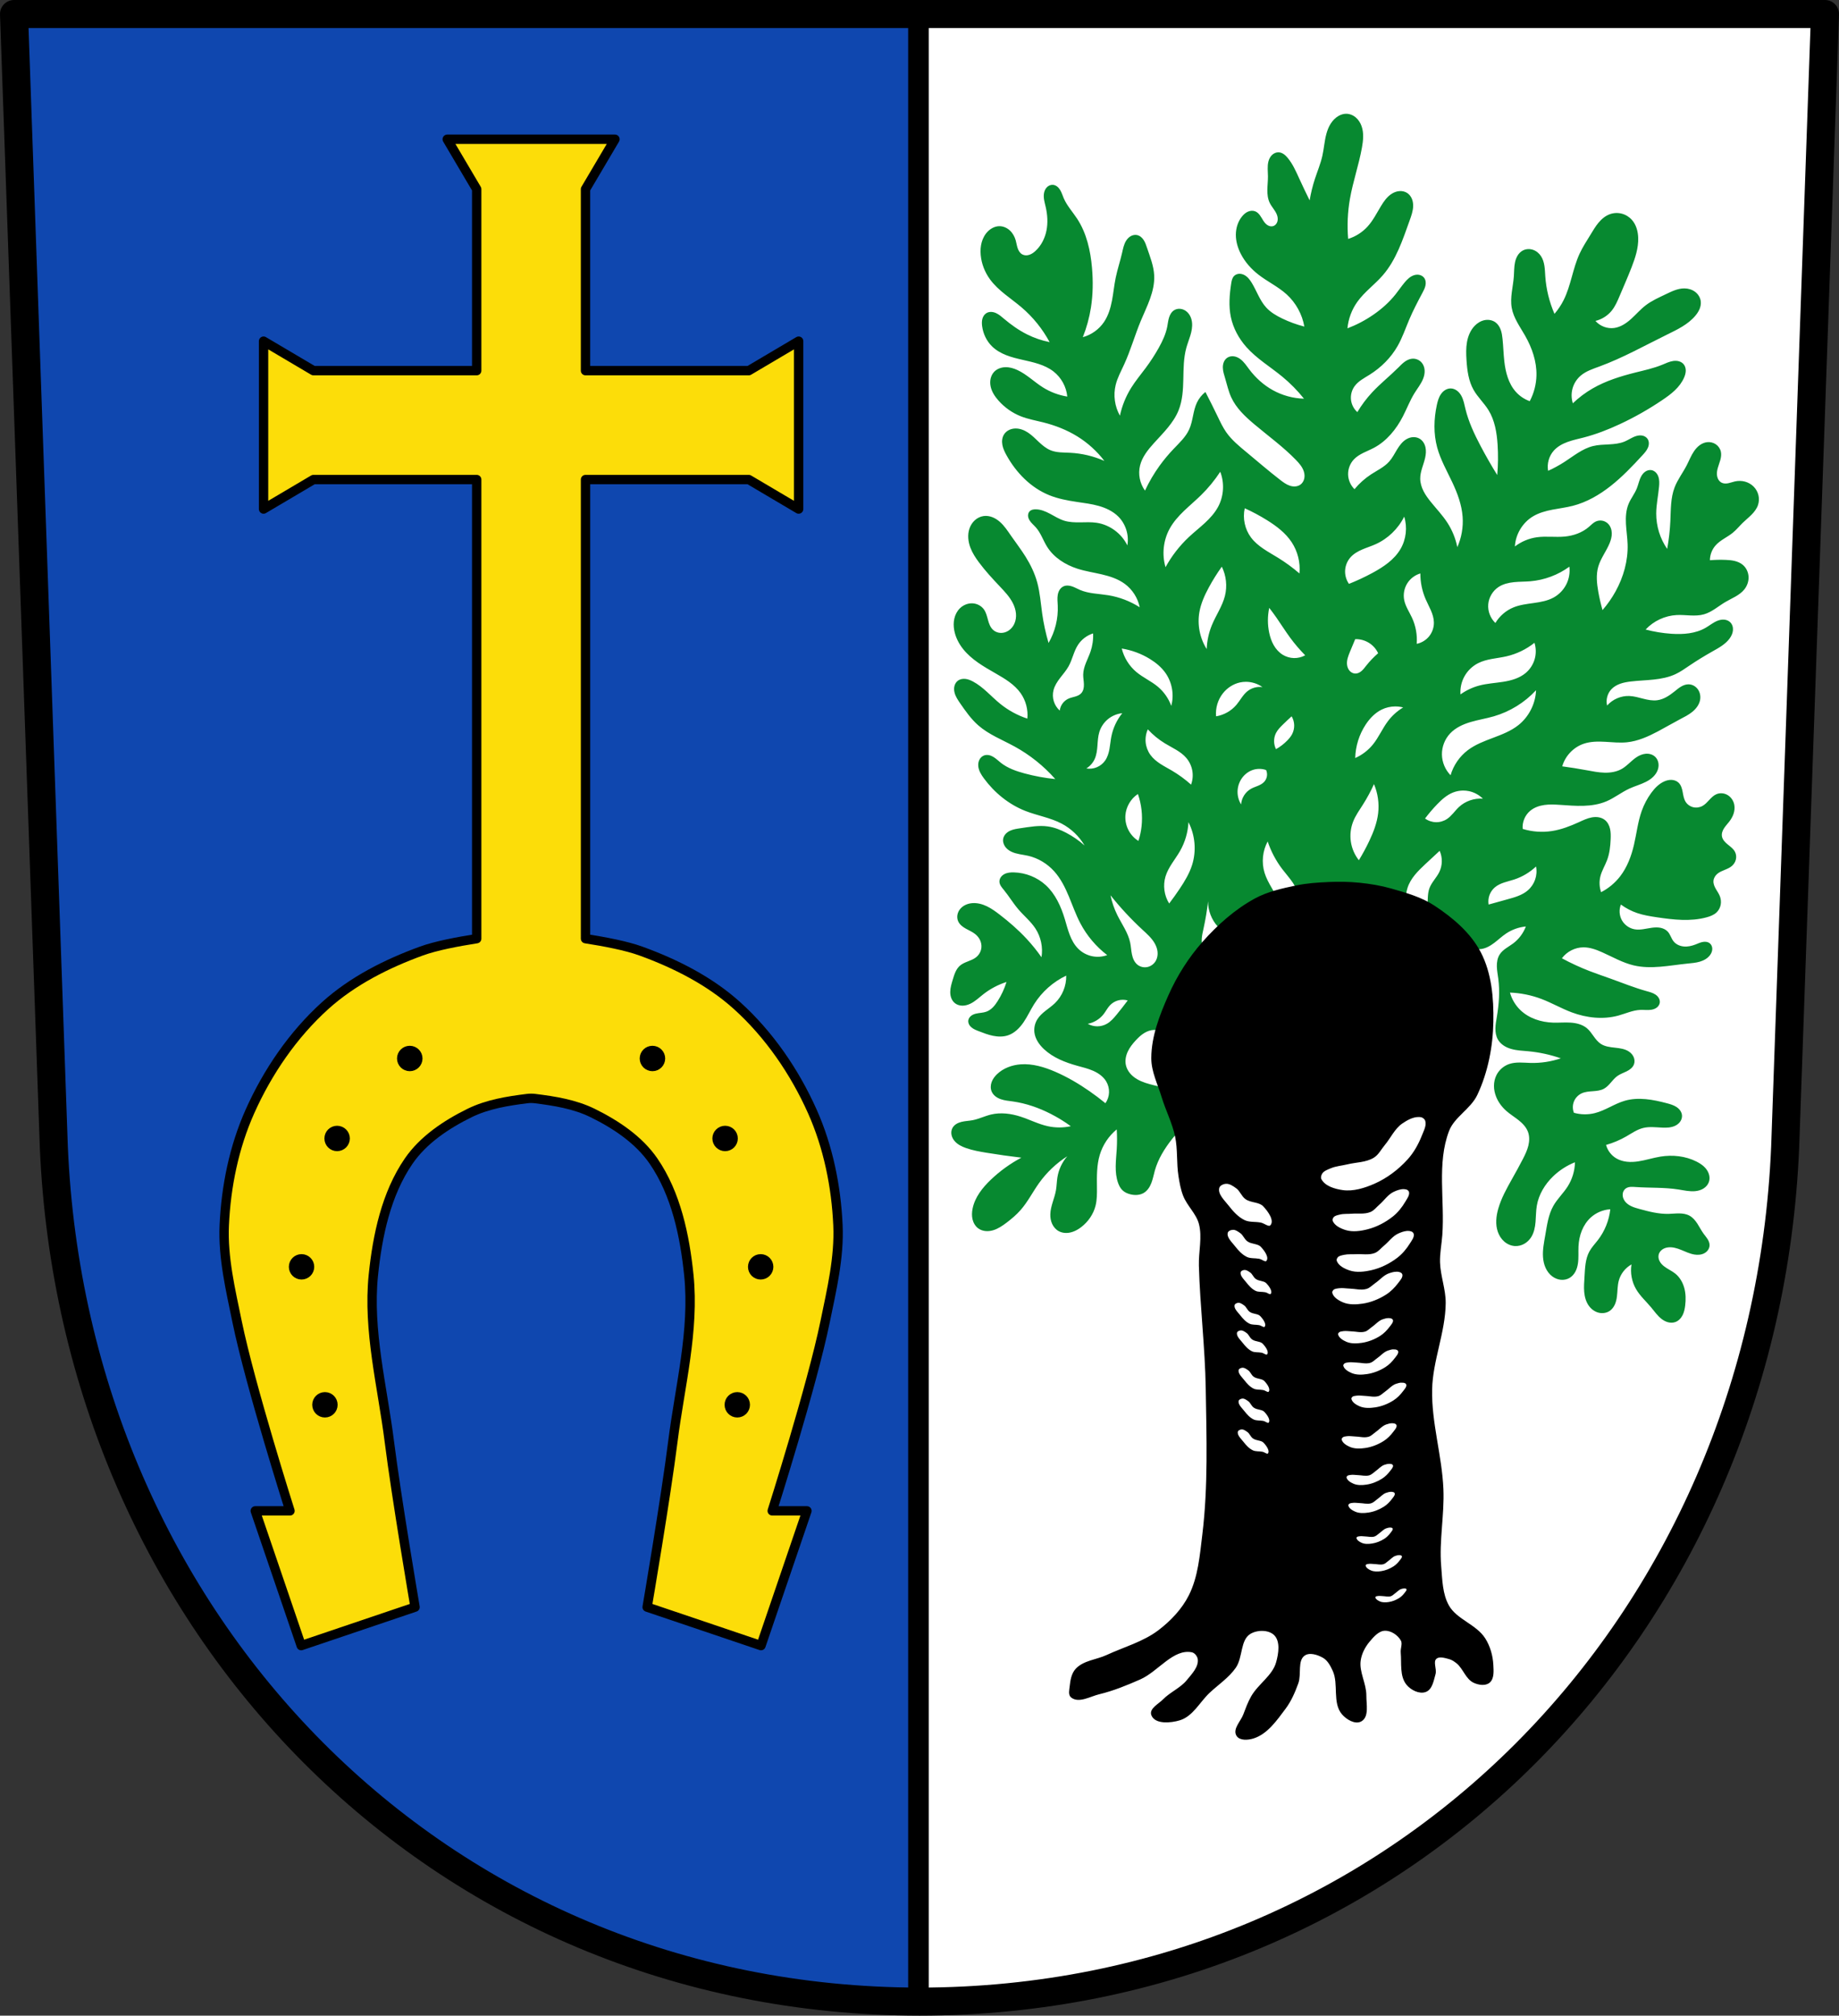 <?xml version="1.0" encoding="UTF-8" standalone="no"?>
<!-- Created with Inkscape (http://www.inkscape.org/) -->

<svg
   xmlns:dc="http://purl.org/dc/elements/1.1/"
   xmlns:cc="http://creativecommons.org/ns#"
   xmlns:rdf="http://www.w3.org/1999/02/22-rdf-syntax-ns#"
   xmlns:svg="http://www.w3.org/2000/svg"
   xmlns="http://www.w3.org/2000/svg"
   xmlns:sodipodi="http://sodipodi.sourceforge.net/DTD/sodipodi-0.dtd"
   xmlns:inkscape="http://www.inkscape.org/namespaces/inkscape"
   width="260.035mm"
   height="284.843mm"
   viewBox="0 0 260.035 284.843"
   version="1.1"
   id="svg1087"
   inkscape:version="0.92.5 (2060ec1f9f, 2020-04-08)"
   sodipodi:docname="Kirchweidach.svg">
  <rect x="0" y="0" width="260.035" height="284.843" fill="#333333" stroke="none"/>
  <defs
     id="defs1081">
    <inkscape:path-effect
       effect="spiro"
       id="path-effect6735"
       is_visible="true" />
    <inkscape:path-effect
       effect="spiro"
       id="path-effect6730"
       is_visible="true" />
    <inkscape:path-effect
       effect="spiro"
       id="path-effect6726"
       is_visible="true" />
    <inkscape:path-effect
       effect="spiro"
       id="path-effect6720"
       is_visible="true" />
    <inkscape:path-effect
       effect="spiro"
       id="path-effect6715"
       is_visible="true" />
    <inkscape:path-effect
       effect="spiro"
       id="path-effect6710"
       is_visible="true" />
    <inkscape:path-effect
       effect="spiro"
       id="path-effect6706"
       is_visible="true" />
    <inkscape:path-effect
       effect="spiro"
       id="path-effect6702"
       is_visible="true" />
    <inkscape:path-effect
       effect="spiro"
       id="path-effect6698"
       is_visible="true" />
    <inkscape:path-effect
       effect="spiro"
       id="path-effect6693"
       is_visible="true" />
    <inkscape:path-effect
       effect="spiro"
       id="path-effect6689"
       is_visible="true" />
    <inkscape:path-effect
       effect="spiro"
       id="path-effect6684"
       is_visible="true" />
    <inkscape:path-effect
       effect="spiro"
       id="path-effect6679"
       is_visible="true" />
    <inkscape:path-effect
       effect="spiro"
       id="path-effect6674"
       is_visible="true" />
    <inkscape:path-effect
       effect="spiro"
       id="path-effect6670"
       is_visible="true" />
    <inkscape:path-effect
       effect="spiro"
       id="path-effect6665"
       is_visible="true" />
    <inkscape:path-effect
       effect="spiro"
       id="path-effect6661"
       is_visible="true" />
    <inkscape:path-effect
       effect="spiro"
       id="path-effect6656"
       is_visible="true" />
    <inkscape:path-effect
       effect="spiro"
       id="path-effect6652"
       is_visible="true" />
    <inkscape:path-effect
       effect="spiro"
       id="path-effect6648"
       is_visible="true" />
    <inkscape:path-effect
       effect="spiro"
       id="path-effect6643"
       is_visible="true" />
    <inkscape:path-effect
       effect="spiro"
       id="path-effect6639"
       is_visible="true" />
    <inkscape:path-effect
       effect="spiro"
       id="path-effect6635"
       is_visible="true" />
    <inkscape:path-effect
       effect="spiro"
       id="path-effect6630"
       is_visible="true" />
    <inkscape:path-effect
       effect="spiro"
       id="path-effect6626"
       is_visible="true" />
    <inkscape:path-effect
       effect="spiro"
       id="path-effect6621"
       is_visible="true" />
    <inkscape:path-effect
       effect="spiro"
       id="path-effect6617"
       is_visible="true" />
    <inkscape:path-effect
       effect="spiro"
       id="path-effect6613"
       is_visible="true" />
    <inkscape:path-effect
       effect="spiro"
       id="path-effect6564"
       is_visible="true" />
    <inkscape:path-effect
       effect="spiro"
       id="path-effect6564-2"
       is_visible="true" />
  </defs>
  <sodipodi:namedview
     id="base"
     pagecolor="#ffffff"
     bordercolor="#666666"
     borderopacity="1.0"
     inkscape:pageopacity="0.0"
     inkscape:pageshadow="2"
     inkscape:zoom="0.73659671"
     inkscape:cx="491.40466"
     inkscape:cy="538.28643"
     inkscape:document-units="mm"
     inkscape:current-layer="layer1"
     showgrid="false"
     inkscape:window-width="1920"
     inkscape:window-height="1046"
     inkscape:window-x="-11"
     inkscape:window-y="-11"
     inkscape:window-maximized="1"
     inkscape:snap-nodes="true"
     inkscape:snap-midpoints="true"
     inkscape:snap-smooth-nodes="true"
     fit-margin-top="0"
     fit-margin-left="0"
     fit-margin-right="0"
     fit-margin-bottom="0" />
  <g
     inkscape:label="Ebene 1"
     inkscape:groupmode="layer"
     id="layer1"
     transform="translate(-7.723,-31.585)">
    <path
       style="fill:#ffffff;fill-opacity:1;fill-rule:evenodd;stroke:none;stroke-width:3.964;stroke-linecap:round;stroke-linejoin:round;stroke-miterlimit:4;stroke-dasharray:none;stroke-opacity:1"
       inkscape:connector-curvature="0"
       d="M 265.776,33.566 260.146,193.701 C 257.296,261.06 206.03,314.408 137.741,314.446 69.513,314.363 18.226,260.996 15.335,193.701 L 9.705,33.566 h 128.033 z"
       id="path10563-0-6-2-9-2-2"
       sodipodi:nodetypes="ccccccc" />
    <path
       style="fill:#078930;fill-opacity:1;stroke:none;stroke-width:1.002;stroke-linecap:round;stroke-linejoin:round;stroke-miterlimit:4;stroke-dasharray:none;stroke-opacity:1"
       d="M 718.033 60.67 C 716.709 60.72 715.416 61.148 714.264 61.801 C 712.536 62.779 711.117 64.253 710.051 65.928 C 708.984 67.602 708.257 69.475 707.736 71.391 C 706.695 75.222 706.463 79.228 705.592 83.102 C 704.649 87.292 702.971 91.275 701.633 95.355 C 700.402 99.11 699.455 102.958 698.805 106.855 C 696.856 102.927 694.97 98.967 693.148 94.979 C 691.437 91.23 689.751 87.402 687.117 84.232 C 686.485 83.472 685.794 82.749 684.977 82.191 C 684.159 81.634 683.204 81.248 682.215 81.217 C 680.896 81.176 679.603 81.781 678.666 82.711 C 677.729 83.641 677.128 84.87 676.801 86.148 C 676.147 88.706 676.543 91.396 676.561 94.035 C 676.577 96.422 676.279 98.802 676.246 101.189 C 676.214 103.577 676.463 106.025 677.502 108.174 C 678.571 110.384 680.424 112.172 681.316 114.459 C 681.763 115.603 681.95 116.884 681.621 118.066 C 681.457 118.658 681.163 119.216 680.748 119.668 C 680.333 120.12 679.793 120.463 679.199 120.617 C 678.674 120.754 678.115 120.743 677.588 120.615 C 677.061 120.488 676.563 120.245 676.119 119.934 C 675.231 119.311 674.561 118.425 673.98 117.508 C 673.4 116.591 672.891 115.627 672.242 114.758 C 671.593 113.888 670.781 113.103 669.773 112.699 C 668.538 112.204 667.109 112.334 665.891 112.869 C 664.672 113.404 663.648 114.313 662.799 115.338 C 660.546 118.056 659.445 121.63 659.432 125.16 C 659.418 128.69 660.441 132.175 662.045 135.32 C 664.27 139.684 667.604 143.435 671.471 146.443 C 676.319 150.215 682.007 152.866 686.551 157 C 691.466 161.471 694.838 167.608 695.977 174.154 C 691.887 173.107 687.902 171.652 684.1 169.818 C 680.988 168.318 677.949 166.524 675.617 163.975 C 672.167 160.202 670.565 155.135 667.889 150.779 C 666.869 149.12 665.626 147.506 663.889 146.627 C 663.02 146.188 662.037 145.949 661.066 146.023 C 660.096 146.098 659.141 146.499 658.463 147.197 C 657.963 147.713 657.627 148.368 657.404 149.051 C 657.181 149.733 657.065 150.447 656.955 151.156 C 656.037 157.089 655.538 163.188 656.766 169.064 C 658.01 175.019 661.017 180.543 665.061 185.088 C 670.588 191.301 677.876 195.629 684.289 200.924 C 688.511 204.409 692.373 208.333 695.789 212.611 C 690.005 212.449 684.265 210.885 679.199 208.088 C 674.252 205.356 669.973 201.476 666.568 196.965 C 665.092 195.009 663.736 192.891 661.754 191.449 C 660.763 190.728 659.618 190.191 658.404 190.021 C 657.191 189.852 655.905 190.072 654.881 190.744 C 654.042 191.295 653.406 192.129 653.018 193.055 C 652.629 193.98 652.477 194.994 652.49 195.998 C 652.516 198.006 653.178 199.943 653.75 201.867 C 654.747 205.223 655.497 208.674 656.955 211.857 C 659.594 217.619 664.36 222.103 669.207 226.186 C 676.676 232.477 684.645 238.223 691.453 245.225 C 693.231 247.053 694.975 249.048 695.723 251.486 C 696.097 252.706 696.204 254.021 695.918 255.264 C 695.632 256.507 694.933 257.669 693.902 258.42 C 693.103 259.002 692.128 259.322 691.143 259.398 C 690.157 259.475 689.161 259.316 688.223 259.004 C 686.346 258.381 684.725 257.178 683.158 255.971 C 677.04 251.255 671.196 246.197 665.25 241.266 C 661.304 237.993 657.257 234.718 654.314 230.52 C 652.505 227.937 651.158 225.068 649.791 222.227 C 647.659 217.794 645.46 213.394 643.193 209.029 C 641.278 210.534 639.715 212.486 638.668 214.686 C 636.525 219.185 636.59 224.477 634.521 229.012 C 632.675 233.06 629.297 236.161 626.227 239.381 C 623.515 242.224 620.984 245.243 618.686 248.43 C 615.7 252.571 613.108 256.995 610.957 261.625 C 608.178 257.839 607.185 252.798 608.318 248.24 C 609.454 243.674 612.514 239.855 615.67 236.365 C 620.606 230.909 626.117 225.657 628.865 218.832 C 630.968 213.609 631.278 207.859 631.404 202.23 C 631.53 196.602 631.509 190.89 633.014 185.465 C 633.634 183.227 634.507 181.067 635.172 178.842 C 635.837 176.617 636.293 174.288 636.047 171.979 C 635.924 170.824 635.623 169.683 635.107 168.643 C 634.591 167.602 633.857 166.663 632.934 165.959 C 632.011 165.255 630.897 164.791 629.74 164.688 C 628.584 164.584 627.389 164.849 626.416 165.482 C 625.064 166.362 624.232 167.867 623.764 169.41 C 623.296 170.953 623.142 172.571 622.834 174.154 C 622.055 178.157 620.294 181.903 618.309 185.465 C 616.228 189.197 613.882 192.78 611.334 196.211 C 608.733 199.714 605.917 203.067 603.605 206.768 C 600.754 211.333 598.702 216.397 597.572 221.66 C 594.787 216.742 593.961 210.749 595.311 205.26 C 596.254 201.423 598.186 197.918 599.834 194.326 C 603.286 186.804 605.529 178.786 608.695 171.139 C 610.327 167.197 612.203 163.354 613.641 159.338 C 615.078 155.322 616.074 151.081 615.857 146.82 C 615.602 141.81 613.698 137.056 612.088 132.305 C 611.589 130.833 611.108 129.332 610.264 128.027 C 609.842 127.375 609.33 126.776 608.717 126.299 C 608.103 125.822 607.385 125.472 606.621 125.33 C 605.485 125.12 604.287 125.387 603.287 125.965 C 602.287 126.543 601.476 127.416 600.865 128.396 C 599.645 130.358 599.221 132.692 598.703 134.943 C 597.686 139.37 596.225 143.691 595.311 148.141 C 594.486 152.153 594.112 156.244 593.344 160.268 C 592.576 164.291 591.381 168.308 589.09 171.703 C 586.44 175.63 582.35 178.563 577.779 179.811 C 579.809 174.716 581.264 169.393 582.113 163.975 C 583.206 157.002 583.289 149.893 582.68 142.861 C 581.883 133.677 579.812 124.371 574.762 116.658 C 572.37 113.006 569.327 109.733 567.598 105.725 C 566.95 104.224 566.494 102.629 565.633 101.24 C 565.202 100.546 564.67 99.906 564.014 99.42 C 563.357 98.934 562.57 98.606 561.754 98.561 C 561.146 98.526 560.533 98.649 559.977 98.896 C 559.42 99.144 558.92 99.514 558.506 99.961 C 557.678 100.854 557.205 102.035 557.027 103.24 C 556.673 105.65 557.441 108.063 557.984 110.438 C 558.92 114.525 559.2 118.805 558.383 122.918 C 557.565 127.031 555.603 130.972 552.518 133.812 C 551.572 134.683 550.507 135.457 549.289 135.867 C 548.68 136.072 548.037 136.185 547.395 136.166 C 546.752 136.147 546.113 135.995 545.543 135.697 C 544.906 135.364 544.369 134.855 543.951 134.27 C 543.534 133.684 543.231 133.023 543 132.342 C 542.538 130.98 542.357 129.539 541.961 128.156 C 541.395 126.179 540.369 124.309 538.861 122.91 C 537.354 121.511 535.346 120.614 533.289 120.617 C 531.04 120.621 528.876 121.695 527.256 123.256 C 525.59 124.861 524.445 126.965 523.822 129.193 C 523.199 131.421 523.083 133.771 523.297 136.074 C 523.726 140.684 525.481 145.147 528.199 148.895 C 532.656 155.04 539.393 159.044 545.166 163.975 C 551.215 169.142 556.293 175.441 560.059 182.449 C 555.876 181.612 551.805 180.214 547.992 178.303 C 543.572 176.087 539.518 173.197 535.74 170.008 C 534.387 168.865 533.039 167.665 531.42 166.947 C 530.61 166.588 529.737 166.357 528.852 166.34 C 527.966 166.323 527.069 166.529 526.314 166.992 C 525.211 167.669 524.484 168.856 524.16 170.109 C 523.836 171.363 523.881 172.684 524.053 173.967 C 524.592 177.995 526.425 181.868 529.33 184.711 C 531.465 186.799 534.118 188.3 536.896 189.395 C 539.675 190.489 542.59 191.195 545.502 191.855 C 551.326 193.177 557.414 194.433 562.131 198.096 C 566.265 201.306 568.993 206.269 569.484 211.48 C 564.879 210.738 560.427 209.061 556.477 206.58 C 551.835 203.664 547.873 199.653 542.902 197.342 C 540.886 196.404 538.694 195.76 536.471 195.812 C 534.248 195.865 531.989 196.67 530.461 198.285 C 529.489 199.313 528.845 200.631 528.551 202.016 C 528.257 203.4 528.306 204.848 528.615 206.229 C 529.234 208.99 530.852 211.431 532.723 213.555 C 536.003 217.279 540.167 220.23 544.789 222.037 C 548.611 223.532 552.685 224.238 556.664 225.242 C 563.082 226.862 569.328 229.291 574.951 232.783 C 580.461 236.205 585.341 240.636 589.277 245.791 C 583.515 243.245 577.284 241.767 570.992 241.455 C 567.494 241.281 563.872 241.444 560.623 240.135 C 558.245 239.176 556.237 237.491 554.365 235.738 C 552.493 233.986 550.695 232.127 548.559 230.709 C 546.567 229.388 544.243 228.464 541.854 228.498 C 540.659 228.515 539.461 228.776 538.391 229.307 C 537.32 229.838 536.381 230.644 535.74 231.652 C 534.687 233.309 534.5 235.407 534.867 237.336 C 535.234 239.264 536.109 241.055 537.059 242.773 C 542.189 252.059 550.035 260.099 559.869 264.076 C 564.557 265.972 569.572 266.914 574.574 267.658 C 578.497 268.242 582.453 268.715 586.27 269.795 C 590.086 270.875 593.8 272.607 596.629 275.387 C 600.642 279.329 602.539 285.311 601.531 290.846 C 598.465 284.483 592.118 279.814 585.131 278.781 C 582.255 278.356 579.331 278.512 576.424 278.555 C 573.517 278.597 570.561 278.517 567.787 277.648 C 565.121 276.813 562.738 275.286 560.271 273.975 C 557.805 272.663 555.121 271.537 552.328 271.617 C 551.82 271.632 551.311 271.688 550.824 271.832 C 550.337 271.977 549.873 272.212 549.502 272.559 C 548.87 273.149 548.552 274.032 548.551 274.896 C 548.549 275.761 548.841 276.607 549.277 277.354 C 550.15 278.847 551.555 279.939 552.705 281.23 C 555.372 284.224 556.607 288.205 558.738 291.6 C 562.355 297.36 568.472 301.218 574.951 303.287 C 579.193 304.642 583.619 305.302 587.955 306.316 C 592.291 307.331 596.631 308.744 600.211 311.393 C 604.253 314.383 607.132 318.908 608.129 323.836 C 603.047 320.594 597.301 318.398 591.352 317.426 C 586.287 316.598 580.987 316.62 576.27 314.598 C 574.832 313.982 573.471 313.183 571.986 312.691 C 571.244 312.446 570.471 312.278 569.689 312.26 C 568.908 312.242 568.117 312.378 567.41 312.713 C 566.558 313.117 565.856 313.803 565.357 314.604 C 564.859 315.404 564.558 316.317 564.398 317.246 C 564.078 319.105 564.309 321.008 564.395 322.893 C 564.709 329.838 562.985 336.864 559.492 342.875 C 557.986 337.75 556.851 332.517 556.1 327.229 C 555.311 321.68 554.939 316.045 553.461 310.639 C 552.129 305.765 549.915 301.162 547.238 296.877 C 544.846 293.047 542.086 289.464 539.51 285.756 C 537.69 283.136 535.933 280.42 533.539 278.312 C 532.342 277.259 530.988 276.366 529.5 275.793 C 528.012 275.22 526.385 274.973 524.807 275.199 C 523.066 275.448 521.423 276.271 520.125 277.457 C 518.827 278.643 517.869 280.181 517.297 281.844 C 516.152 285.169 516.565 288.883 517.83 292.164 C 518.908 294.958 520.569 297.491 522.355 299.895 C 525.732 304.438 529.589 308.598 533.477 312.713 C 536.09 315.48 538.761 318.284 540.469 321.686 C 541.323 323.386 541.924 325.228 542.098 327.123 C 542.272 329.018 542.007 330.969 541.207 332.695 C 540.248 334.764 538.474 336.487 536.301 337.178 C 535.214 337.523 534.044 337.61 532.924 337.396 C 531.804 337.183 530.74 336.668 529.896 335.9 C 529.15 335.221 528.587 334.357 528.16 333.441 C 527.734 332.526 527.438 331.557 527.17 330.584 C 526.633 328.637 526.173 326.607 524.994 324.967 C 523.576 322.994 521.177 321.8 518.748 321.734 C 516.32 321.669 513.906 322.695 512.176 324.4 C 510.685 325.871 509.694 327.811 509.223 329.852 C 508.751 331.892 508.783 334.028 509.158 336.088 C 509.824 339.747 511.559 343.166 513.871 346.08 C 518.391 351.778 524.904 355.472 531.215 359.088 C 536.187 361.937 541.294 364.964 544.6 369.645 C 547.357 373.549 548.654 378.46 548.182 383.217 C 542.915 381.489 537.969 378.791 533.666 375.299 C 528.799 371.349 524.689 366.358 519.15 363.424 C 517.885 362.753 516.535 362.192 515.111 362.037 C 513.688 361.882 512.176 362.168 511.045 363.047 C 510.159 363.735 509.555 364.751 509.279 365.838 C 509.003 366.925 509.042 368.078 509.291 369.172 C 509.79 371.359 511.087 373.266 512.363 375.111 C 515.24 379.272 518.175 383.464 521.979 386.799 C 527.625 391.751 534.808 394.5 541.395 398.109 C 549.551 402.579 556.923 408.477 563.074 415.453 C 557.537 414.899 552.046 413.89 546.674 412.438 C 542.19 411.225 537.693 409.654 534.043 406.781 C 532.71 405.732 531.498 404.516 530.043 403.645 C 529.315 403.209 528.527 402.862 527.695 402.695 C 526.864 402.529 525.986 402.547 525.184 402.822 C 524.053 403.21 523.123 404.097 522.584 405.164 C 522.045 406.231 521.88 407.465 522.002 408.654 C 522.246 411.033 523.578 413.15 524.994 415.076 C 530.609 422.711 538.234 428.946 547.051 432.42 C 553.438 434.937 560.389 436.012 566.467 439.205 C 571.529 441.864 575.826 445.964 578.721 450.895 C 575.747 448.243 572.446 445.958 568.918 444.107 C 565.841 442.493 562.556 441.201 559.115 440.715 C 554.296 440.034 549.416 440.954 544.6 441.656 C 542.732 441.928 540.83 442.177 539.107 442.947 C 538.246 443.332 537.438 443.848 536.775 444.52 C 536.112 445.191 535.599 446.022 535.363 446.936 C 534.981 448.415 535.359 450.03 536.197 451.307 C 537.036 452.584 538.299 453.543 539.678 454.201 C 542.435 455.518 545.58 455.68 548.559 456.361 C 553.916 457.586 558.833 460.572 562.51 464.656 C 565.985 468.517 568.329 473.253 570.33 478.047 C 572.331 482.841 574.04 487.77 576.459 492.367 C 579.933 498.969 584.858 504.803 590.785 509.334 C 588.17 510.288 585.284 510.482 582.564 509.885 C 579.845 509.288 577.303 507.901 575.328 505.939 C 573.249 503.874 571.828 501.231 570.775 498.496 C 569.723 495.761 569.013 492.91 568.164 490.105 C 566.134 483.4 563.151 476.74 557.984 472.008 C 553.396 467.804 547.238 465.386 541.018 465.221 C 539.275 465.175 537.468 465.314 535.928 466.129 C 535.157 466.537 534.468 467.113 533.984 467.838 C 533.501 468.563 533.231 469.441 533.289 470.311 C 533.342 471.11 533.667 471.872 534.092 472.551 C 534.517 473.23 535.043 473.839 535.551 474.459 C 538.34 477.862 540.6 481.68 543.469 485.016 C 546.433 488.463 550.038 491.384 552.518 495.195 C 555.419 499.656 556.586 505.214 555.723 510.465 C 553.313 507.02 550.665 503.742 547.805 500.662 C 543.379 495.896 538.452 491.611 533.289 487.654 C 531.16 486.023 528.973 484.435 526.553 483.279 C 524.132 482.124 521.447 481.412 518.773 481.621 C 516.399 481.807 514.026 482.776 512.465 484.574 C 511.684 485.473 511.119 486.567 510.887 487.734 C 510.654 488.902 510.76 490.143 511.232 491.236 C 511.622 492.137 512.249 492.92 512.979 493.576 C 513.708 494.232 514.54 494.765 515.396 495.244 C 517.109 496.201 518.954 496.966 520.471 498.211 C 521.499 499.054 522.358 500.111 522.928 501.312 C 523.498 502.514 523.775 503.86 523.676 505.186 C 523.523 507.233 522.452 509.183 520.848 510.465 C 519.568 511.488 518.008 512.081 516.482 512.678 C 514.957 513.274 513.407 513.908 512.176 514.988 C 511.126 515.909 510.359 517.117 509.783 518.389 C 509.207 519.661 508.812 521.004 508.406 522.34 C 507.751 524.497 507.059 526.683 507.037 528.938 C 507.026 530.065 507.187 531.202 507.592 532.254 C 507.997 533.306 508.654 534.271 509.537 534.971 C 510.659 535.86 512.109 536.286 513.541 536.291 C 514.973 536.296 516.387 535.902 517.682 535.291 C 520.271 534.069 522.366 532.028 524.617 530.258 C 528.327 527.34 532.562 525.094 537.059 523.66 C 535.948 527.242 534.358 530.675 532.346 533.84 C 531.592 535.024 530.777 536.178 529.789 537.176 C 528.802 538.174 527.634 539.016 526.314 539.496 C 524.541 540.141 522.594 540.102 520.76 540.545 C 519.842 540.766 518.942 541.115 518.195 541.691 C 517.448 542.268 516.863 543.09 516.699 544.02 C 516.573 544.735 516.7 545.484 517.002 546.145 C 517.304 546.805 517.776 547.38 518.326 547.854 C 519.427 548.801 520.811 549.339 522.166 549.863 C 524.676 550.835 527.197 551.823 529.834 552.361 C 532.471 552.9 535.259 552.971 537.814 552.125 C 541.333 550.96 544.093 548.171 546.18 545.107 C 548.266 542.044 549.808 538.644 551.779 535.506 C 555.9 528.945 561.92 523.593 568.918 520.268 C 569.055 525.718 566.812 531.186 562.887 534.971 C 561.342 536.46 559.567 537.686 557.883 539.016 C 556.199 540.345 554.577 541.81 553.461 543.643 C 552.2 545.713 551.647 548.212 551.951 550.617 C 552.388 554.066 554.505 557.104 557.043 559.479 C 561.914 564.035 568.337 566.549 574.762 568.338 C 577.653 569.143 580.595 569.828 583.34 571.043 C 586.084 572.258 588.664 574.067 590.221 576.633 C 591.29 578.396 591.834 580.473 591.768 582.533 C 591.701 584.594 591.024 586.63 589.844 588.32 C 587.101 586.075 584.269 583.937 581.359 581.912 C 575.599 577.903 569.515 574.332 563.074 571.543 C 557.237 569.016 550.943 567.116 544.6 567.584 C 539.956 567.927 535.315 569.625 531.969 572.863 C 530.737 574.055 529.681 575.464 529.104 577.078 C 528.526 578.692 528.462 580.526 529.143 582.1 C 529.576 583.102 530.293 583.967 531.148 584.645 C 532.004 585.322 532.994 585.819 534.025 586.178 C 536.087 586.896 538.291 587.074 540.453 587.379 C 547.49 588.37 554.291 590.75 560.623 593.977 C 564.372 595.887 567.97 598.095 571.369 600.574 C 567.348 601.453 563.137 601.453 559.115 600.574 C 554.101 599.479 549.482 597.066 544.6 595.484 C 539.501 593.832 533.975 593.102 528.764 594.354 C 525.437 595.153 522.323 596.734 518.961 597.369 C 516.998 597.74 514.978 597.783 513.039 598.262 C 512.069 598.501 511.121 598.853 510.275 599.385 C 509.43 599.917 508.691 600.638 508.217 601.518 C 507.629 602.608 507.474 603.907 507.699 605.125 C 507.924 606.343 508.516 607.478 509.311 608.428 C 510.9 610.327 513.228 611.449 515.568 612.262 C 519.043 613.469 522.685 614.117 526.314 614.713 C 532.515 615.731 538.737 616.61 544.977 617.352 C 539.076 620.489 533.605 624.432 528.764 629.039 C 524.273 633.313 520.193 638.422 518.961 644.498 C 518.577 646.394 518.484 648.373 518.936 650.254 C 519.387 652.135 520.418 653.912 521.979 655.055 C 523.09 655.868 524.436 656.337 525.807 656.48 C 527.177 656.624 528.57 656.451 529.893 656.064 C 532.538 655.292 534.86 653.7 537.059 652.039 C 539.761 649.997 542.367 647.8 544.6 645.252 C 548.416 640.896 551.038 635.64 554.402 630.926 C 558.454 625.247 563.605 620.353 569.484 616.598 C 566.714 619.775 564.86 623.744 564.205 627.908 C 563.851 630.157 563.839 632.452 563.451 634.695 C 562.701 639.032 560.56 643.114 560.436 647.514 C 560.385 649.288 560.677 651.089 561.426 652.699 C 562.175 654.309 563.397 655.719 564.959 656.562 C 566.217 657.242 567.666 657.54 569.096 657.508 C 570.525 657.476 571.938 657.122 573.254 656.562 C 574.607 655.988 575.861 655.201 577.023 654.301 C 580.673 651.475 583.433 647.465 584.564 642.99 C 585.37 639.804 585.355 636.474 585.318 633.188 C 585.253 627.361 585.148 621.424 586.826 615.844 C 588.415 610.56 591.609 605.77 595.875 602.271 C 596.086 605.786 596.086 609.313 595.875 612.828 C 595.692 615.866 595.353 618.896 595.324 621.939 C 595.295 624.983 595.586 628.067 596.629 630.926 C 597.135 632.314 597.835 633.663 598.893 634.695 C 600.115 635.888 601.748 636.587 603.416 636.957 C 605.69 637.461 608.184 637.364 610.203 636.203 C 612.209 635.05 613.537 632.98 614.367 630.82 C 615.198 628.661 615.603 626.365 616.234 624.139 C 617.964 618.04 621.375 612.54 625.283 607.549 C 630.659 600.684 637.013 594.655 643.381 588.697 C 673.903 560.14 705.342 532.559 735.377 503.488 C 738.358 500.603 741.338 497.69 743.854 494.391 C 746.369 491.091 748.421 487.368 749.326 483.318 C 750.05 480.078 750.032 476.684 751.023 473.516 C 751.817 470.98 753.236 468.675 754.91 466.611 C 756.584 464.547 758.515 462.706 760.449 460.885 C 763.007 458.477 765.583 456.088 768.178 453.721 C 769.772 457.274 769.702 461.535 767.99 465.033 C 766.499 468.081 763.869 470.514 762.711 473.703 C 761.606 476.747 761.972 480.104 761.58 483.318 C 761.387 484.902 761.007 486.458 760.842 488.045 C 760.677 489.632 760.738 491.288 761.391 492.744 C 761.856 493.784 762.608 494.68 763.49 495.4 C 764.372 496.121 765.384 496.671 766.432 497.117 C 768.528 498.009 770.777 498.491 772.891 499.342 C 775.789 500.508 778.365 502.337 781.113 503.822 C 783.862 505.308 786.94 506.475 790.045 506.129 C 792.715 505.831 795.144 504.44 797.289 502.822 C 799.434 501.204 801.387 499.329 803.619 497.834 C 806.756 495.733 810.418 494.426 814.176 494.064 C 812.831 497.642 810.446 500.819 807.389 503.111 C 806.147 504.042 804.803 504.827 803.537 505.725 C 802.271 506.622 801.066 507.653 800.225 508.957 C 799.02 510.825 798.649 513.124 798.697 515.346 C 798.746 517.568 799.184 519.759 799.471 521.963 C 800.343 528.659 799.824 535.473 798.717 542.135 C 798.374 544.196 797.976 546.259 797.936 548.348 C 797.895 550.436 798.235 552.581 799.283 554.389 C 800.04 555.694 801.144 556.781 802.404 557.611 C 803.664 558.442 805.079 559.022 806.533 559.424 C 809.442 560.228 812.489 560.329 815.494 560.609 C 821.399 561.161 827.237 562.429 832.838 564.379 C 827.634 566.142 822.119 566.976 816.627 566.83 C 812.83 566.729 808.913 566.181 805.314 567.396 C 802.415 568.376 799.921 570.514 798.529 573.24 C 797.616 575.029 797.171 577.046 797.166 579.055 C 797.161 581.064 797.59 583.064 798.34 584.928 C 799.509 587.835 801.452 590.402 803.807 592.469 C 805.839 594.253 808.166 595.669 810.285 597.35 C 812.404 599.03 814.366 601.054 815.307 603.59 C 816.177 605.936 816.097 608.553 815.498 610.982 C 814.899 613.412 813.806 615.69 812.668 617.918 C 810.813 621.549 808.819 625.106 806.824 628.662 C 803.97 633.75 801.087 638.893 799.471 644.498 C 798.308 648.53 797.839 652.919 799.215 656.883 C 799.903 658.865 801.056 660.703 802.637 662.082 C 804.218 663.461 806.237 664.362 808.332 664.48 C 810.054 664.578 811.793 664.145 813.299 663.305 C 814.805 662.464 816.078 661.222 817.004 659.768 C 818.545 657.346 819.105 654.43 819.348 651.57 C 819.59 648.71 819.546 645.821 820.02 642.99 C 821.02 637.008 824.329 631.557 828.691 627.344 C 832.048 624.102 836.042 621.524 840.379 619.803 C 840.287 624.392 838.9 628.948 836.42 632.811 C 834.136 636.367 830.97 639.317 828.879 642.99 C 826.187 647.72 825.472 653.274 824.543 658.637 C 823.87 662.522 823.055 666.437 823.33 670.371 C 823.467 672.338 823.883 674.299 824.695 676.096 C 825.507 677.892 826.728 679.523 828.314 680.693 C 829.632 681.665 831.2 682.31 832.83 682.469 C 834.46 682.627 836.146 682.289 837.551 681.447 C 838.857 680.665 839.891 679.471 840.609 678.129 C 841.327 676.786 841.741 675.297 841.965 673.791 C 842.412 670.779 842.115 667.711 842.264 664.67 C 842.404 661.798 842.951 658.933 844.029 656.268 C 845.108 653.602 846.728 651.138 848.861 649.211 C 851.695 646.651 855.418 645.095 859.23 644.875 C 858.578 650.806 856.269 656.545 852.633 661.275 C 851.099 663.271 849.324 665.105 848.107 667.309 C 845.86 671.38 845.748 676.238 845.469 680.881 C 845.307 683.576 845.072 686.281 845.311 688.971 C 845.55 691.66 846.298 694.369 847.92 696.527 C 849.183 698.207 850.982 699.513 853.021 700.021 C 855.061 700.53 857.328 700.196 859.041 698.979 C 860.21 698.147 861.085 696.947 861.672 695.639 C 862.259 694.33 862.572 692.912 862.758 691.49 C 863.129 688.646 863.01 685.725 863.754 682.955 C 864.733 679.313 867.241 676.108 870.541 674.283 C 869.808 678.788 870.691 683.538 872.992 687.479 C 875.134 691.146 878.379 694.017 881.098 697.281 C 882.809 699.336 884.344 701.582 886.441 703.242 C 887.49 704.072 888.676 704.746 889.967 705.096 C 891.257 705.445 892.656 705.46 893.916 705.012 C 895.625 704.404 896.963 702.991 897.789 701.377 C 898.615 699.763 898.978 697.951 899.195 696.15 C 899.566 693.079 899.534 689.926 898.734 686.938 C 897.934 683.949 896.325 681.127 893.916 679.186 C 892.038 677.672 889.751 676.737 887.861 675.238 C 886.916 674.489 886.07 673.589 885.525 672.514 C 884.98 671.438 884.755 670.171 885.057 669.004 C 885.323 667.973 885.989 667.066 886.84 666.426 C 887.691 665.785 888.718 665.402 889.77 665.234 C 892.234 664.841 894.733 665.6 897.047 666.535 C 899.361 667.47 901.635 668.601 904.098 669.004 C 905.865 669.293 907.75 669.181 909.338 668.352 C 910.132 667.937 910.838 667.345 911.352 666.611 C 911.865 665.877 912.18 664.999 912.203 664.104 C 912.234 662.913 911.759 661.76 911.125 660.752 C 910.491 659.744 909.698 658.846 908.998 657.883 C 907.787 656.216 906.863 654.358 905.746 652.627 C 904.629 650.895 903.269 649.248 901.457 648.268 C 899.799 647.37 897.872 647.094 895.986 647.076 C 894.101 647.058 892.221 647.285 890.336 647.326 C 885.028 647.443 879.807 646.098 874.689 644.686 C 873.363 644.32 872.032 643.947 870.773 643.391 C 869.515 642.834 868.323 642.085 867.406 641.059 C 866.49 640.032 865.865 638.711 865.83 637.336 C 865.813 636.648 865.943 635.953 866.23 635.328 C 866.518 634.703 866.963 634.148 867.525 633.752 C 868.241 633.247 869.118 633.013 869.99 632.938 C 870.863 632.862 871.742 632.936 872.615 632.998 C 880.28 633.541 888.024 633.121 895.613 634.318 C 898.617 634.792 901.639 635.521 904.662 635.199 C 906.174 635.038 907.673 634.606 908.961 633.799 C 910.249 632.991 911.316 631.792 911.826 630.359 C 912.217 629.261 912.273 628.056 912.047 626.912 C 911.821 625.768 911.319 624.686 910.646 623.734 C 909.301 621.83 907.312 620.473 905.229 619.426 C 899.352 616.472 892.492 615.737 886 616.787 C 882.022 617.431 878.166 618.715 874.182 619.316 C 872.189 619.617 870.162 619.744 868.158 619.529 C 866.155 619.314 864.173 618.748 862.436 617.729 C 859.779 616.169 857.772 613.538 856.969 610.564 C 860.717 609.501 864.333 607.979 867.713 606.041 C 870.65 604.357 873.476 602.332 876.762 601.518 C 880.069 600.698 883.537 601.179 886.941 601.328 C 889.268 601.43 891.685 601.356 893.791 600.361 C 894.844 599.864 895.8 599.135 896.482 598.191 C 897.165 597.247 897.559 596.081 897.498 594.918 C 897.449 593.984 897.11 593.078 896.588 592.303 C 896.066 591.527 895.367 590.879 894.59 590.359 C 893.035 589.321 891.2 588.799 889.393 588.32 C 882.059 586.378 874.247 584.896 866.959 587.002 C 861.4 588.608 856.55 592.202 850.936 593.6 C 847.296 594.506 843.419 594.439 839.812 593.41 C 839.057 591.502 839.062 589.306 839.824 587.4 C 840.586 585.495 842.098 583.903 843.961 583.043 C 845.809 582.19 847.896 582.059 849.926 581.91 C 851.956 581.762 854.049 581.563 855.838 580.592 C 857.29 579.804 858.436 578.561 859.516 577.311 C 860.595 576.06 861.653 574.762 863 573.805 C 864.506 572.734 866.293 572.147 867.945 571.32 C 868.772 570.907 869.572 570.429 870.264 569.816 C 870.955 569.204 871.537 568.449 871.861 567.584 C 872.32 566.358 872.232 564.959 871.723 563.754 C 871.213 562.548 870.303 561.533 869.221 560.797 C 867.043 559.316 864.31 558.98 861.691 558.695 C 859.073 558.411 856.341 558.097 854.141 556.65 C 852.59 555.631 851.431 554.126 850.348 552.619 C 849.264 551.112 848.208 549.552 846.789 548.355 C 844.398 546.339 841.193 545.545 838.072 545.336 C 834.951 545.127 831.818 545.44 828.691 545.34 C 822.37 545.137 815.931 543.1 811.348 538.742 C 808.66 536.187 806.681 532.891 805.691 529.316 C 811.418 529.531 817.11 530.682 822.471 532.709 C 827.998 534.8 833.146 537.803 838.682 539.873 C 846.598 542.833 855.416 543.803 863.566 541.568 C 867.459 540.501 871.221 538.715 875.254 538.553 C 877.269 538.472 879.308 538.802 881.293 538.443 C 882.285 538.264 883.259 537.904 884.057 537.287 C 884.854 536.67 885.464 535.779 885.623 534.783 C 885.759 533.936 885.562 533.051 885.15 532.299 C 884.739 531.546 884.119 530.921 883.414 530.432 C 882.005 529.453 880.299 529.021 878.646 528.561 C 872.174 526.759 865.929 524.24 859.607 521.963 C 855.774 520.582 851.907 519.29 848.107 517.816 C 843.071 515.864 838.158 513.595 833.404 511.029 C 836.048 507.438 840.443 505.204 844.902 505.186 C 848.374 505.171 851.725 506.408 854.895 507.824 C 860.435 510.299 865.769 513.393 871.672 514.801 C 881.021 517.03 890.765 514.829 900.326 513.857 C 902.578 513.629 904.856 513.465 907.027 512.824 C 909.199 512.183 911.294 511.007 912.58 509.145 C 913.207 508.237 913.629 507.165 913.643 506.062 C 913.649 505.511 913.553 504.955 913.344 504.445 C 913.134 503.935 912.809 503.47 912.391 503.111 C 911.873 502.667 911.223 502.395 910.551 502.279 C 909.879 502.163 909.185 502.199 908.516 502.326 C 907.176 502.581 905.935 503.188 904.662 503.678 C 902.693 504.435 900.58 504.922 898.479 504.736 C 896.377 504.551 894.286 503.633 892.975 501.98 C 892.36 501.206 891.935 500.301 891.502 499.412 C 891.069 498.523 890.617 497.629 889.959 496.891 C 888.936 495.743 887.471 495.05 885.963 494.756 C 884.455 494.462 882.898 494.542 881.375 494.75 C 878.33 495.166 875.267 496.095 872.238 495.572 C 869.396 495.081 866.814 493.251 865.41 490.73 C 864.006 488.21 863.808 485.051 864.887 482.375 C 867.523 484.315 870.457 485.848 873.557 486.9 C 876.969 488.059 880.549 488.632 884.113 489.162 C 892.944 490.475 902.088 491.532 910.695 489.162 C 912.612 488.634 914.542 487.904 915.973 486.523 C 917.097 485.439 917.854 483.987 918.141 482.451 C 918.427 480.916 918.247 479.303 917.67 477.852 C 917.121 476.47 916.232 475.254 915.496 473.963 C 914.76 472.672 914.16 471.226 914.277 469.744 C 914.393 468.276 915.223 466.923 916.35 465.975 C 917.473 465.029 918.857 464.462 920.217 463.906 C 921.576 463.351 922.962 462.779 924.08 461.828 C 925.139 460.928 925.92 459.696 926.24 458.344 C 926.561 456.991 926.408 455.524 925.775 454.287 C 924.938 452.65 923.373 451.537 921.947 450.375 C 921.234 449.794 920.539 449.18 919.969 448.459 C 919.398 447.738 918.954 446.899 918.801 445.992 C 918.674 445.241 918.75 444.462 918.963 443.73 C 919.176 442.999 919.524 442.312 919.936 441.67 C 920.759 440.387 921.834 439.286 922.76 438.074 C 923.723 436.813 924.527 435.419 925.02 433.91 C 925.512 432.402 925.685 430.776 925.398 429.215 C 925.013 427.113 923.754 425.162 921.932 424.045 C 921.021 423.486 919.981 423.136 918.916 423.047 C 917.851 422.957 916.764 423.129 915.785 423.559 C 914.306 424.207 913.141 425.395 912.043 426.58 C 910.945 427.765 909.845 428.998 908.432 429.779 C 906.93 430.61 905.117 430.868 903.449 430.461 C 901.782 430.054 900.282 428.981 899.385 427.518 C 898.426 425.954 898.179 424.073 897.832 422.271 C 897.659 421.371 897.453 420.47 897.111 419.619 C 896.769 418.768 896.285 417.963 895.613 417.338 C 894.61 416.404 893.231 415.928 891.861 415.883 C 890.491 415.837 889.13 416.2 887.885 416.773 C 885.106 418.054 882.91 420.339 881.098 422.805 C 878.942 425.737 877.232 428.993 876.008 432.42 C 873.924 438.253 873.268 444.483 871.861 450.516 C 870.464 456.508 868.264 462.421 864.508 467.295 C 861.789 470.822 858.287 473.74 854.328 475.777 C 853.377 473.068 853.245 470.078 853.951 467.295 C 854.722 464.26 856.435 461.556 857.533 458.623 C 858.857 455.086 859.264 451.273 859.418 447.5 C 859.493 445.663 859.51 443.804 859.104 442.012 C 858.697 440.219 857.83 438.478 856.402 437.32 C 855.444 436.544 854.269 436.059 853.055 435.844 C 851.84 435.629 850.587 435.676 849.373 435.895 C 846.946 436.332 844.697 437.428 842.453 438.451 C 837.864 440.543 833.108 442.388 828.125 443.164 C 822.914 443.975 817.519 443.586 812.479 442.033 C 812.164 438.446 813.688 434.746 816.438 432.42 C 818.572 430.614 821.321 429.657 824.09 429.27 C 826.859 428.882 829.671 429.03 832.461 429.215 C 836.621 429.491 840.786 429.846 844.953 429.717 C 849.12 429.587 853.318 428.957 857.156 427.33 C 861.459 425.506 865.166 422.499 869.41 420.543 C 872.308 419.207 875.427 418.375 878.27 416.926 C 879.691 416.201 881.043 415.319 882.178 414.197 C 883.312 413.075 884.224 411.703 884.68 410.174 C 885.019 409.036 885.1 407.816 884.855 406.654 C 884.611 405.492 884.033 404.393 883.172 403.576 C 882.505 402.944 881.679 402.487 880.799 402.223 C 879.919 401.958 878.986 401.882 878.07 401.965 C 876.24 402.13 874.509 402.915 872.992 403.953 C 870.331 405.773 868.24 408.369 865.451 409.986 C 862.669 411.6 859.364 412.124 856.148 412.047 C 852.933 411.97 849.762 411.325 846.6 410.74 C 842.282 409.942 837.944 409.249 833.592 408.666 C 835.163 403.103 839.61 398.438 845.092 396.602 C 848.748 395.377 852.692 395.368 856.541 395.586 C 860.39 395.804 864.254 396.237 868.09 395.848 C 873.96 395.252 879.466 392.767 884.68 390.004 C 888.606 387.923 892.436 385.664 896.367 383.594 C 898.629 382.403 900.943 381.263 902.934 379.66 C 904.924 378.057 906.597 375.917 907.113 373.414 C 907.519 371.447 907.155 369.306 906.004 367.66 C 905.428 366.837 904.664 366.142 903.781 365.664 C 902.898 365.186 901.897 364.926 900.893 364.932 C 899.487 364.94 898.125 365.463 896.918 366.184 C 895.711 366.905 894.635 367.821 893.539 368.701 C 890.81 370.894 887.773 372.948 884.303 373.414 C 881.802 373.75 879.27 373.232 876.824 372.609 C 874.379 371.987 871.932 371.254 869.41 371.152 C 864.961 370.973 860.472 372.897 857.533 376.242 C 856.781 373.219 857.662 369.84 859.795 367.57 C 861.096 366.185 862.802 365.222 864.596 364.592 C 866.389 363.962 868.277 363.651 870.164 363.424 C 874.202 362.938 878.278 362.831 882.322 362.4 C 886.367 361.97 890.427 361.199 894.105 359.465 C 896.711 358.236 899.069 356.551 901.457 354.939 C 905.433 352.256 909.53 349.75 913.711 347.398 C 917.102 345.491 920.671 343.58 922.947 340.424 C 923.873 339.141 924.563 337.649 924.682 336.072 C 924.741 335.284 924.656 334.481 924.4 333.732 C 924.144 332.984 923.716 332.291 923.137 331.752 C 922.255 330.931 921.056 330.499 919.854 330.428 C 918.651 330.356 917.445 330.628 916.328 331.078 C 914.094 331.979 912.213 333.562 910.129 334.77 C 904.694 337.918 898.111 338.391 891.844 337.973 C 887.198 337.662 882.582 336.904 878.082 335.711 C 882.344 331.134 888.426 328.301 894.672 327.982 C 897.098 327.859 899.526 328.098 901.953 328.201 C 904.381 328.304 906.849 328.266 909.188 327.605 C 913.458 326.398 916.864 323.263 920.686 321.008 C 922.416 319.987 924.244 319.141 925.986 318.141 C 927.729 317.14 929.406 315.964 930.678 314.408 C 932.224 312.516 933.109 310.07 933.01 307.629 C 932.91 305.188 931.798 302.78 929.924 301.213 C 928.696 300.186 927.187 299.536 925.633 299.152 C 924.079 298.769 922.474 298.642 920.875 298.574 C 918.047 298.455 915.21 298.517 912.391 298.762 C 912.4 295.875 913.495 293.007 915.408 290.846 C 917.948 287.977 921.683 286.49 924.645 284.059 C 926.569 282.479 928.143 280.519 929.924 278.779 C 931.423 277.315 933.069 276.007 934.547 274.521 C 936.025 273.036 937.351 271.336 938.029 269.354 C 938.601 267.684 938.686 265.853 938.285 264.135 C 937.884 262.416 937 260.814 935.768 259.551 C 934.505 258.258 932.885 257.324 931.143 256.844 C 929.4 256.363 927.54 256.335 925.775 256.725 C 924.609 256.982 923.487 257.416 922.318 257.666 C 921.15 257.916 919.89 257.969 918.801 257.479 C 918.12 257.172 917.538 256.663 917.107 256.053 C 916.677 255.443 916.395 254.735 916.246 254.004 C 915.949 252.541 916.179 251.018 916.578 249.58 C 916.977 248.142 917.544 246.752 917.938 245.312 C 918.331 243.873 918.549 242.348 918.234 240.889 C 917.89 239.291 916.897 237.85 915.547 236.93 C 914.196 236.01 912.506 235.613 910.883 235.799 C 909.447 235.963 908.081 236.567 906.914 237.42 C 905.747 238.273 904.772 239.369 903.951 240.559 C 902.31 242.938 901.279 245.674 899.949 248.24 C 897.903 252.19 895.131 255.774 893.539 259.928 C 891.375 265.574 891.557 271.798 891.277 277.838 C 891.046 282.833 890.48 287.812 889.582 292.73 C 885.787 287.232 883.717 280.56 883.736 273.879 C 883.75 269.074 884.811 264.336 885.246 259.551 C 885.409 257.753 885.476 255.895 884.879 254.191 C 884.58 253.339 884.115 252.539 883.469 251.908 C 882.823 251.278 881.991 250.824 881.098 250.691 C 879.974 250.525 878.808 250.876 877.873 251.521 C 876.938 252.167 876.22 253.089 875.682 254.09 C 874.605 256.091 874.223 258.388 873.369 260.494 C 872.216 263.337 870.226 265.774 869.033 268.6 C 867.613 271.964 867.391 275.717 867.582 279.363 C 867.773 283.01 868.354 286.63 868.467 290.279 C 868.736 299.005 866.274 307.707 862.059 315.352 C 860.094 318.915 857.75 322.271 855.082 325.344 C 854.161 322.118 853.406 318.844 852.82 315.541 C 852.034 311.108 851.564 306.48 852.82 302.156 C 854.108 297.722 857.1 293.984 858.854 289.713 C 859.551 288.014 860.053 286.205 860.021 284.369 C 859.99 282.533 859.381 280.661 858.1 279.346 C 857.291 278.516 856.232 277.929 855.098 277.693 C 853.963 277.457 852.756 277.572 851.689 278.025 C 850.155 278.677 848.996 279.958 847.73 281.043 C 844.183 284.082 839.562 285.693 834.912 286.133 C 829.964 286.6 824.941 285.815 820.02 286.51 C 815.79 287.107 811.722 288.812 808.332 291.41 C 808.669 284.935 812.391 278.731 817.945 275.387 C 821.109 273.482 824.739 272.495 828.365 271.793 C 831.991 271.091 835.671 270.653 839.248 269.732 C 846.651 267.828 853.412 263.903 859.418 259.174 C 865.605 254.302 871.056 248.571 876.385 242.773 C 877.52 241.538 878.674 240.265 879.32 238.717 C 879.643 237.943 879.831 237.106 879.803 236.268 C 879.774 235.429 879.52 234.59 879.023 233.914 C 878.367 233.021 877.32 232.462 876.229 232.27 C 875.137 232.077 874.007 232.227 872.949 232.557 C 870.834 233.216 869 234.559 866.959 235.422 C 864.317 236.539 861.404 236.821 858.539 236.979 C 855.674 237.136 852.777 237.184 849.992 237.873 C 844.308 239.278 839.644 243.183 834.723 246.355 C 831.955 248.14 829.055 249.717 826.053 251.068 C 825.361 247.28 826.506 243.198 829.068 240.322 C 831.018 238.134 833.674 236.68 836.428 235.676 C 839.182 234.672 842.064 234.08 844.902 233.348 C 851.592 231.621 858.058 229.103 864.32 226.186 C 872.185 222.521 879.751 218.22 886.941 213.365 C 889.295 211.776 891.62 210.12 893.674 208.158 C 895.728 206.197 897.513 203.912 898.629 201.301 C 899.109 200.177 899.466 198.983 899.494 197.762 C 899.522 196.54 899.2 195.284 898.441 194.326 C 897.799 193.515 896.87 192.953 895.875 192.666 C 894.88 192.379 893.822 192.357 892.797 192.502 C 890.747 192.792 888.857 193.728 886.941 194.514 C 882.337 196.402 877.443 197.455 872.615 198.662 C 864.719 200.636 856.856 203.08 849.805 207.145 C 845.985 209.347 842.432 212.012 839.248 215.062 C 838.425 212.494 838.375 209.682 839.107 207.086 C 839.84 204.49 841.35 202.118 843.395 200.357 C 846.222 197.922 849.883 196.742 853.387 195.457 C 865.85 190.886 877.479 184.347 889.393 178.49 C 894.926 175.77 900.718 173.05 904.662 168.311 C 905.566 167.225 906.362 166.038 906.893 164.729 C 907.423 163.419 907.679 161.982 907.49 160.582 C 907.222 158.599 906.052 156.785 904.443 155.594 C 902.835 154.403 900.82 153.815 898.818 153.795 C 895.227 153.76 891.877 155.447 888.639 157 C 885.005 158.743 881.277 160.387 878.082 162.844 C 875.307 164.978 873.012 167.665 870.416 170.014 C 867.82 172.363 864.773 174.432 861.305 174.908 C 857.628 175.413 853.739 173.946 851.312 171.139 C 854.695 170.327 857.794 168.374 859.984 165.672 C 861.921 163.283 863.121 160.396 864.32 157.564 C 866.418 152.61 868.59 147.686 870.541 142.672 C 872.518 137.593 874.29 132.285 874.123 126.838 C 874.017 123.37 873.044 119.808 870.73 117.223 C 869.307 115.632 867.409 114.47 865.344 113.934 C 863.278 113.397 861.051 113.489 859.041 114.207 C 856.626 115.07 854.593 116.785 852.949 118.754 C 851.305 120.722 850.011 122.952 848.674 125.141 C 846.633 128.482 844.47 131.765 842.83 135.32 C 839.179 143.235 838.244 152.22 834.346 160.016 C 833.025 162.657 831.375 165.132 829.445 167.367 C 826.696 161.048 825.03 154.259 824.543 147.385 C 824.412 145.537 824.366 143.681 824.088 141.85 C 823.81 140.019 823.286 138.196 822.281 136.641 C 821.26 135.061 819.732 133.79 817.947 133.197 C 816.162 132.604 814.128 132.722 812.479 133.625 C 811.364 134.235 810.45 135.179 809.781 136.26 C 809.113 137.341 808.682 138.555 808.41 139.797 C 807.866 142.28 807.948 144.85 807.766 147.385 C 807.361 152.998 805.648 158.624 806.635 164.164 C 807.606 169.619 811.058 174.241 813.799 179.057 C 817.464 185.497 819.992 192.762 819.83 200.17 C 819.726 204.952 818.49 209.706 816.25 213.932 C 813.446 212.937 810.893 211.235 808.896 209.029 C 804.906 204.622 803.334 198.538 802.676 192.629 C 802.236 188.682 802.144 184.702 801.734 180.752 C 801.564 179.106 801.335 177.452 800.775 175.895 C 800.215 174.337 799.297 172.871 797.963 171.893 C 796.306 170.678 794.103 170.32 792.092 170.736 C 790.081 171.153 788.264 172.295 786.842 173.777 C 784.607 176.107 783.33 179.228 782.764 182.406 C 782.197 185.584 782.296 188.843 782.506 192.064 C 782.861 197.527 783.582 203.134 786.275 207.898 C 788.467 211.776 791.84 214.863 794.193 218.645 C 797.595 224.11 798.674 230.695 799.094 237.119 C 799.446 242.517 799.384 247.941 798.906 253.33 C 795.773 248.283 792.816 243.127 790.045 237.873 C 786.71 231.55 783.622 225.026 781.939 218.078 C 781.365 215.704 780.942 213.248 779.77 211.105 C 779.183 210.034 778.406 209.053 777.424 208.328 C 776.441 207.603 775.243 207.144 774.021 207.145 C 772.981 207.145 771.952 207.477 771.068 208.027 C 770.184 208.577 769.442 209.338 768.852 210.195 C 767.671 211.911 767.109 213.969 766.67 216.004 C 765.065 223.446 764.865 231.279 766.857 238.627 C 768.635 245.184 772.076 251.141 774.965 257.289 C 777.686 263.08 779.96 269.195 780.432 275.576 C 780.84 281.103 779.859 286.725 777.604 291.787 C 776.684 287.171 774.883 282.731 772.326 278.779 C 769.749 274.797 766.444 271.349 763.465 267.658 C 762.006 265.85 760.615 263.97 759.566 261.896 C 758.518 259.823 757.819 257.54 757.811 255.217 C 757.797 251.409 759.603 247.856 760.436 244.141 C 760.852 242.283 761.022 240.334 760.594 238.479 C 760.38 237.551 760.014 236.654 759.484 235.863 C 758.954 235.072 758.256 234.39 757.432 233.914 C 756.407 233.322 755.205 233.063 754.023 233.117 C 752.842 233.171 751.683 233.531 750.646 234.102 C 748.388 235.345 746.788 237.506 745.449 239.709 C 744.111 241.912 742.943 244.25 741.221 246.168 C 738.59 249.098 734.904 250.803 731.605 252.953 C 728.275 255.124 725.277 257.804 722.746 260.871 C 720.651 258.831 719.396 255.954 719.326 253.031 C 719.257 250.108 720.374 247.172 722.369 245.035 C 723.79 243.513 725.604 242.414 727.469 241.488 C 729.334 240.562 731.274 239.79 733.113 238.814 C 739.936 235.194 745.03 228.9 748.572 222.037 C 750.7 217.914 752.34 213.533 754.793 209.596 C 756.355 207.089 758.25 204.754 759.342 202.01 C 759.888 200.638 760.224 199.167 760.172 197.691 C 760.12 196.216 759.663 194.734 758.752 193.572 C 758.116 192.761 757.267 192.118 756.314 191.725 C 755.362 191.331 754.308 191.187 753.285 191.309 C 751.837 191.481 750.493 192.174 749.328 193.051 C 748.163 193.928 747.153 194.991 746.121 196.021 C 741.592 200.547 736.535 204.533 732.172 209.219 C 729.169 212.444 726.509 215.989 724.254 219.775 C 722.375 218.088 721.146 215.692 720.871 213.182 C 720.596 210.671 721.277 208.068 722.746 206.014 C 724.742 203.222 727.944 201.616 730.852 199.793 C 736.937 195.978 742.187 190.763 745.744 184.523 C 748.296 180.047 749.948 175.126 751.965 170.385 C 754.023 165.547 756.468 160.885 758.941 156.246 C 759.62 154.974 760.307 153.68 760.604 152.27 C 760.752 151.564 760.799 150.834 760.691 150.121 C 760.584 149.408 760.319 148.715 759.883 148.141 C 759.263 147.325 758.317 146.782 757.312 146.578 C 756.308 146.374 755.253 146.495 754.287 146.836 C 752.355 147.518 750.833 149.02 749.516 150.59 C 747.786 152.65 746.291 154.897 744.613 157 C 741.302 161.152 737.292 164.723 732.926 167.746 C 728.594 170.746 723.899 173.219 718.977 175.098 C 719.454 170.031 721.294 165.099 724.254 160.959 C 728.058 155.637 733.536 151.759 737.826 146.82 C 744.985 138.58 748.47 127.875 752.154 117.6 C 753.055 115.088 753.988 112.527 754.035 109.859 C 754.059 108.525 753.856 107.176 753.332 105.949 C 752.808 104.722 751.954 103.621 750.834 102.896 C 749.611 102.105 748.11 101.791 746.658 101.91 C 745.207 102.029 743.807 102.564 742.578 103.346 C 740.121 104.91 738.395 107.38 736.885 109.871 C 734.621 113.604 732.657 117.574 729.721 120.805 C 726.932 123.872 723.313 126.176 719.354 127.402 C 718.757 120.3 719.074 113.123 720.295 106.102 C 721.899 96.879 725.044 87.979 726.705 78.766 C 727.39 74.97 727.805 70.971 726.537 67.328 C 725.903 65.507 724.84 63.812 723.357 62.578 C 721.875 61.344 719.96 60.598 718.033 60.67 z M 651.105 251.584 C 653.43 257.565 653.014 264.551 649.994 270.213 C 648.226 273.529 645.649 276.348 642.891 278.9 C 640.132 281.453 637.169 283.773 634.424 286.34 C 629.433 291.007 625.19 296.473 621.91 302.467 C 619.9 295.676 620.719 288.096 624.135 281.893 C 628.074 274.736 634.98 269.809 640.818 264.096 C 644.685 260.312 648.14 256.109 651.105 251.584 z M 664.176 271.047 C 668.297 272.91 672.293 275.05 676.131 277.443 C 681.127 280.559 685.95 284.21 689.199 289.121 C 692.424 293.995 693.923 299.987 693.371 305.805 C 689.799 302.729 685.983 299.936 681.971 297.463 C 676.807 294.28 671.146 291.475 667.512 286.619 C 664.23 282.235 662.979 276.391 664.176 271.047 z M 749.26 275.496 C 751.033 281.178 750.308 287.593 747.312 292.736 C 743.961 298.492 738.16 302.362 732.299 305.525 C 728.246 307.713 724.065 309.664 719.785 311.365 C 718.32 309.273 717.586 306.681 717.736 304.131 C 717.886 301.581 718.921 299.092 720.621 297.186 C 722.307 295.296 724.571 294.016 726.898 293.018 C 729.226 292.019 731.655 291.267 733.967 290.232 C 740.558 287.281 746.066 281.974 749.26 275.496 z M 651.941 302.189 C 654.303 306.967 654.906 312.592 653.609 317.762 C 652.224 323.286 648.832 328.068 646.658 333.332 C 644.984 337.386 644.037 341.74 643.877 346.123 C 640.207 340.324 638.791 333.139 639.984 326.381 C 640.799 321.767 642.762 317.435 644.988 313.312 C 647.067 309.463 649.392 305.745 651.941 302.189 z M 837.402 302.189 C 837.801 305.42 837.214 308.765 835.738 311.666 C 834.263 314.567 831.908 317.015 829.062 318.596 C 825.834 320.39 822.112 321.045 818.455 321.561 C 814.798 322.076 811.074 322.493 807.65 323.879 C 803.62 325.51 800.149 328.485 797.92 332.219 C 795.235 329.688 793.79 325.899 794.109 322.223 C 794.429 318.547 796.506 315.063 799.588 313.033 C 802.018 311.433 804.942 310.746 807.836 310.449 C 810.73 310.153 813.65 310.217 816.549 309.975 C 824.036 309.348 831.336 306.623 837.402 302.189 z M 757.879 305.805 C 757.864 310.472 758.817 315.141 760.66 319.43 C 761.541 321.48 762.62 323.439 763.502 325.488 C 764.384 327.538 765.072 329.711 765.109 331.941 C 765.153 334.587 764.241 337.239 762.582 339.301 C 760.923 341.362 758.528 342.819 755.934 343.342 C 756.298 338.596 755.426 333.761 753.43 329.439 C 751.98 326.302 749.932 323.374 749.26 319.984 C 748.669 317.006 749.235 313.814 750.812 311.219 C 752.39 308.624 754.963 306.652 757.879 305.805 z M 677.244 324.156 C 678.587 325.883 679.885 327.645 681.137 329.439 C 683.578 332.94 685.84 336.565 688.365 340.006 C 690.818 343.348 693.517 346.51 696.43 349.459 C 694.599 350.462 692.501 350.975 690.414 350.926 C 688.327 350.877 686.255 350.269 684.473 349.182 C 682.463 347.956 680.846 346.144 679.668 344.105 C 678.49 342.067 677.736 339.804 677.244 337.502 C 676.308 333.119 676.308 328.539 677.244 324.156 z M 583.262 337.781 C 583.417 341.074 582.942 344.394 581.871 347.512 C 581.172 349.548 580.225 351.489 579.436 353.492 C 578.647 355.495 578.009 357.596 577.979 359.748 C 577.953 361.479 578.317 363.193 578.359 364.924 C 578.381 365.789 578.319 366.663 578.092 367.498 C 577.864 368.333 577.464 369.132 576.865 369.758 C 576.023 370.638 574.852 371.122 573.684 371.467 C 572.515 371.812 571.307 372.044 570.193 372.537 C 568.926 373.098 567.807 373.994 566.982 375.109 C 566.158 376.224 565.63 377.557 565.465 378.934 C 563.985 377.608 562.875 375.874 562.291 373.975 C 561.707 372.076 561.65 370.016 562.129 368.088 C 562.74 365.627 564.179 363.458 565.725 361.447 C 567.271 359.437 568.96 357.515 570.193 355.299 C 572.215 351.666 572.934 347.386 575.197 343.898 C 577.071 341.011 579.976 338.808 583.262 337.781 z M 723.123 340.84 C 726.586 340.719 730.077 342.052 732.576 344.453 C 733.733 345.564 734.681 346.893 735.357 348.348 C 733.019 350.361 730.873 352.598 728.961 355.02 C 728.19 355.996 727.449 357.013 726.504 357.822 C 726.031 358.227 725.509 358.576 724.938 358.822 C 724.366 359.069 723.745 359.21 723.123 359.191 C 721.938 359.156 720.809 358.532 720.047 357.625 C 719.284 356.718 718.87 355.549 718.756 354.369 C 718.528 352.01 719.439 349.704 720.342 347.512 C 721.259 345.283 722.187 343.06 723.123 340.84 z M 818.773 342.785 C 819.664 345.619 819.695 348.716 818.859 351.566 C 818.024 354.417 816.327 357.008 814.047 358.912 C 810.727 361.685 806.383 362.904 802.111 363.582 C 797.839 364.26 793.479 364.475 789.299 365.586 C 785.713 366.539 782.303 368.149 779.289 370.312 C 779.042 366.933 779.818 363.487 781.488 360.539 C 783.159 357.591 785.718 355.153 788.744 353.629 C 793.358 351.304 798.721 351.166 803.758 350.016 C 809.219 348.768 814.393 346.276 818.773 342.785 z M 598.555 345.844 C 603.859 346.691 608.992 348.594 613.568 351.406 C 616.778 353.379 619.746 355.829 621.91 358.912 C 625.427 363.923 626.579 370.523 624.969 376.43 C 623.523 372.443 621.001 368.854 617.74 366.143 C 614.198 363.198 609.869 361.317 606.34 358.357 C 602.512 355.148 599.743 350.696 598.555 345.844 z M 664.791 363.59 C 667.933 363.594 671.079 364.578 673.629 366.42 C 670.789 366.013 667.794 366.839 665.564 368.645 C 663.15 370.599 661.737 373.507 659.727 375.875 C 656.984 379.106 653.066 381.316 648.883 381.992 C 648.484 377.655 649.804 373.182 652.496 369.758 C 654.782 366.85 658.057 364.699 661.672 363.918 C 662.697 363.696 663.744 363.589 664.791 363.59 z M 819.607 368.088 C 819.343 375.269 815.794 382.265 810.154 386.719 C 806.202 389.839 801.417 391.682 796.705 393.457 C 791.993 395.232 787.195 397.023 783.182 400.064 C 778.805 403.382 775.536 408.137 774.006 413.412 C 771.132 410.493 769.444 406.441 769.393 402.346 C 769.341 398.25 770.929 394.158 773.729 391.168 C 776.631 388.069 780.648 386.24 784.719 385.035 C 788.79 383.83 793.008 383.175 797.086 381.992 C 805.663 379.503 813.538 374.64 819.607 368.088 z M 744.365 376.73 C 745.827 376.715 747.289 376.891 748.703 377.264 C 745.588 379.13 742.835 381.6 740.641 384.494 C 737.64 388.451 735.703 393.148 732.576 397.006 C 730.055 400.117 726.786 402.618 723.123 404.236 C 723.28 397.943 725.229 391.702 728.684 386.439 C 730.869 383.11 733.72 380.116 737.303 378.377 C 739.495 377.313 741.929 376.757 744.365 376.73 z M 598.832 380.322 C 595.907 383.936 593.883 388.274 592.992 392.836 C 592.566 395.019 592.396 397.246 591.994 399.434 C 591.592 401.621 590.939 403.81 589.656 405.627 C 588.557 407.184 587.011 408.421 585.252 409.154 C 583.493 409.887 581.526 410.113 579.646 409.797 C 581.581 408.619 583.152 406.851 584.096 404.791 C 585.119 402.558 585.394 400.065 585.578 397.615 C 585.762 395.166 585.872 392.681 586.598 390.334 C 587.422 387.667 589.047 385.254 591.207 383.486 C 593.367 381.719 596.055 380.603 598.832 380.322 z M 689.199 381.992 C 690.036 383.409 690.508 385.037 690.557 386.682 C 690.605 388.326 690.23 389.982 689.479 391.445 C 688.841 392.686 687.943 393.777 686.975 394.781 C 685.18 396.643 683.112 398.242 680.857 399.51 C 679.498 396.854 679.498 393.544 680.857 390.889 C 681.732 389.18 683.102 387.783 684.473 386.439 C 686.018 384.925 687.594 383.443 689.199 381.992 z M 612.457 388.943 C 615.147 391.856 618.245 394.392 621.633 396.451 C 625.587 398.855 630.045 400.704 633.033 404.236 C 634.658 406.156 635.762 408.512 636.199 410.988 C 636.636 413.465 636.404 416.056 635.535 418.416 C 632.364 415.583 628.914 413.064 625.248 410.908 C 623.202 409.705 621.088 408.616 619.102 407.316 C 617.115 406.017 615.241 404.49 613.848 402.568 C 612.444 400.633 611.561 398.32 611.318 395.941 C 611.076 393.562 611.473 391.123 612.457 388.943 z M 671.961 410.025 C 673.189 410.025 674.417 410.227 675.576 410.631 C 676.045 411.679 676.193 412.867 675.996 413.998 C 675.799 415.129 675.258 416.2 674.463 417.027 C 673.552 417.976 672.348 418.584 671.133 419.086 C 669.917 419.587 668.66 420.001 667.512 420.641 C 664.513 422.31 662.456 425.558 662.229 428.982 C 661.001 426.988 660.34 424.65 660.34 422.309 C 660.34 419.967 661.001 417.631 662.229 415.637 C 663.637 413.349 665.809 411.515 668.346 410.631 C 669.505 410.226 670.733 410.025 671.961 410.025 z M 733.133 418.139 C 735.204 423.02 735.98 428.443 735.357 433.709 C 734.749 438.855 732.848 443.764 730.631 448.447 C 728.962 451.972 727.103 455.407 725.068 458.734 C 722.818 455.887 721.33 452.443 720.797 448.854 C 720.263 445.264 720.685 441.537 722.01 438.158 C 723.301 434.866 725.398 431.967 727.293 428.982 C 729.496 425.514 731.45 421.887 733.133 418.139 z M 780.627 421.58 C 781.698 421.569 782.77 421.672 783.818 421.893 C 786.614 422.481 789.229 423.901 791.246 425.924 C 786.614 425.542 781.85 427.199 778.455 430.373 C 776.247 432.437 774.587 435.108 772.061 436.768 C 770.33 437.905 768.248 438.501 766.178 438.451 C 764.107 438.402 762.058 437.709 760.383 436.49 C 762.36 433.861 764.496 431.352 766.777 428.982 C 769.278 426.384 772.037 423.899 775.396 422.588 C 777.06 421.939 778.842 421.599 780.627 421.58 z M 607.174 423.422 C 609.089 428.929 609.758 434.864 609.119 440.66 C 608.828 443.303 608.268 445.917 607.451 448.447 C 605.18 447.029 603.305 444.983 602.088 442.598 C 600.871 440.212 600.316 437.494 600.5 434.822 C 600.814 430.27 603.358 425.924 607.174 423.422 z M 634.145 438.438 C 637.728 445.394 638.445 453.773 636.092 461.236 C 634.641 465.839 632.106 470.02 629.418 474.027 C 627.641 476.676 625.787 479.273 623.857 481.812 C 621.179 477.572 620.449 472.152 621.91 467.354 C 623.439 462.333 627.104 458.294 629.695 453.73 C 632.341 449.072 633.878 443.788 634.145 438.438 z M 676.41 448.725 C 678.18 454.017 680.821 459.016 684.195 463.461 C 686.032 465.88 688.084 468.138 689.787 470.652 C 691.491 473.167 692.854 476.005 693.092 479.033 C 693.303 481.727 692.585 484.484 691.086 486.732 C 689.587 488.98 687.319 490.704 684.752 491.545 C 684.741 488.126 684.076 484.71 682.805 481.535 C 680.567 475.945 676.502 471.166 674.74 465.408 C 673.061 459.921 673.678 453.77 676.41 448.725 z M 819.607 462.072 C 820.066 464.394 819.894 466.836 819.117 469.07 C 818.34 471.305 816.958 473.326 815.158 474.861 C 812.133 477.443 808.152 478.541 804.314 479.588 C 800.974 480.5 797.637 481.427 794.305 482.369 C 794.018 480.691 794.176 478.94 794.758 477.34 C 795.34 475.74 796.343 474.295 797.641 473.193 C 799.062 471.987 800.798 471.207 802.566 470.615 C 804.335 470.023 806.158 469.604 807.93 469.023 C 812.27 467.603 816.289 465.21 819.607 462.072 z M 592.551 477.434 C 597.757 483.977 603.461 490.121 609.602 495.797 C 611.972 497.988 614.45 500.16 616.072 502.951 C 616.883 504.347 617.467 505.892 617.643 507.496 C 617.818 509.101 617.571 510.769 616.816 512.195 C 615.918 513.893 614.288 515.197 612.422 515.65 C 610.556 516.104 608.485 515.681 606.979 514.49 C 606.144 513.831 605.491 512.959 605.01 512.01 C 604.529 511.061 604.216 510.035 603.996 508.994 C 603.555 506.913 603.478 504.766 603.043 502.684 C 601.928 497.35 598.567 492.814 596.156 487.928 C 594.515 484.602 593.302 481.066 592.551 477.434 z M 644.609 480.615 C 644.562 485.512 646.423 490.402 649.715 494.027 C 651.248 495.716 653.073 497.137 654.469 498.941 C 655.166 499.843 655.754 500.844 656.09 501.934 C 656.426 503.023 656.502 504.209 656.193 505.307 C 655.753 506.874 654.557 508.156 653.145 508.965 C 651.304 510.019 649.044 510.335 646.996 509.781 C 644.948 509.228 643.142 507.802 642.17 505.916 C 641.337 504.301 641.122 502.425 641.236 500.611 C 641.351 498.798 641.778 497.021 642.17 495.246 C 643.236 490.416 644.052 485.531 644.609 480.615 z M 599.172 533.145 C 600.037 533.149 600.901 533.271 601.732 533.51 C 599.827 536.072 597.859 538.588 595.83 541.053 C 594.297 542.915 592.683 544.788 590.582 545.973 C 589.039 546.843 587.271 547.307 585.5 547.307 C 583.729 547.307 581.959 546.843 580.416 545.973 C 583.769 545.338 586.866 543.431 588.943 540.725 C 590.09 539.231 590.936 537.509 592.223 536.135 C 593.405 534.872 594.94 533.942 596.607 533.482 C 597.441 533.252 598.307 533.141 599.172 533.145 z M 615.723 549.236 C 615.978 549.229 616.233 549.233 616.488 549.252 C 618.359 549.38 620.136 550.168 621.693 551.213 C 623.251 552.258 624.62 553.556 626 554.826 C 627.931 556.604 629.908 558.35 631.586 560.369 C 633.263 562.389 634.644 564.717 635.182 567.287 C 635.581 569.196 635.497 571.212 634.883 573.062 C 634.269 574.913 633.118 576.591 631.574 577.781 C 629.416 579.445 626.608 580.091 623.883 580.072 C 621.158 580.054 618.478 579.425 615.834 578.766 C 612.661 577.974 609.451 577.116 606.643 575.439 C 605.239 574.601 603.946 573.56 602.908 572.297 C 601.87 571.034 601.091 569.542 600.748 567.943 C 600.234 565.548 600.723 563.013 601.754 560.791 C 602.785 558.569 604.333 556.626 605.996 554.826 C 607.387 553.32 608.885 551.886 610.643 550.83 C 612.18 549.906 613.937 549.284 615.723 549.236 z "
       transform="matrix(0.265,0,0,0.265,7.723,31.585)"
       id="path6562-6" />
    <path
       inkscape:connector-curvature="0"
       style="fill:#0f47af;fill-opacity:1;fill-rule:evenodd;stroke:none;stroke-width:3.964;stroke-linecap:round;stroke-linejoin:round;stroke-miterlimit:4;stroke-dasharray:none;stroke-opacity:1"
       d="M 9.705,33.566 15.335,193.701 c 2.89,67.294 54.176,120.661 122.402,120.745 V 33.566 Z"
       id="path10563-0-6-2-9-2" />
    <path
       id="path1970"
       d="M 137.593,35.148 V 314.73"
       inkscape:connector-curvature="0"
       style="fill:none;stroke:#000000;stroke-width:1.323" />
    <path
       style="stroke:#000000;stroke-width:0.265"
       id="path1986"
       d="m 195.524,156.365 c -1.494,0.062 -2.998,0.167 -4.462,0.472 -1.994,0.415 -4.039,0.861 -5.829,1.833 -2.8,1.522 -5.256,3.706 -7.367,6.093 -1.974,2.232 -3.605,4.809 -4.813,7.532 -1.235,2.784 -2.395,5.768 -2.405,8.813 -0.006,1.879 0.901,3.65 1.447,5.449 0.574,1.892 1.51,3.68 1.918,5.614 0.387,1.837 0.184,3.761 0.48,5.614 0.147,0.922 0.307,1.85 0.645,2.72 0.555,1.427 1.855,2.529 2.241,4.011 0.499,1.913 -0.055,3.952 0,5.928 0.16,5.778 0.874,11.535 0.967,17.314 0.111,6.895 0.352,13.835 -0.48,20.68 -0.357,2.934 -0.594,6.018 -1.926,8.657 -0.99,1.961 -2.584,3.639 -4.333,4.969 -2.169,1.649 -4.901,2.387 -7.375,3.531 -1.433,0.662 -3.263,0.758 -4.324,1.926 -0.568,0.625 -0.713,1.558 -0.802,2.397 -0.051,0.481 -0.223,1.147 0.157,1.447 1.015,0.802 2.594,-0.178 3.853,-0.48 1.989,-0.477 3.899,-1.261 5.771,-2.084 2.539,-1.116 4.653,-4.378 7.375,-3.853 0.484,0.093 0.904,0.635 0.959,1.124 0.127,1.142 -0.874,2.163 -1.603,3.051 -0.915,1.115 -2.358,1.688 -3.365,2.72 -0.612,0.627 -1.924,1.268 -1.603,2.084 0.475,1.209 2.599,1.017 3.845,0.645 1.813,-0.541 2.789,-2.558 4.167,-3.853 1.239,-1.164 2.716,-2.128 3.688,-3.522 0.999,-1.434 0.602,-3.887 2.084,-4.813 0.998,-0.623 2.684,-0.652 3.531,0.165 0.964,0.931 0.687,2.713 0.323,4 -0.543,1.914 -2.54,3.087 -3.531,4.813 -0.468,0.815 -0.786,1.709 -1.123,2.586 -0.361,0.94 -1.488,2.006 -0.959,2.863 0.397,0.645 1.526,0.549 2.249,0.323 1.947,-0.609 3.258,-2.535 4.482,-4.167 0.789,-1.053 1.318,-2.294 1.77,-3.531 0.47,-1.288 -0.168,-3.216 0.959,-4 0.75,-0.523 1.935,-0.142 2.729,0.314 0.695,0.4 1.109,1.196 1.439,1.926 0.855,1.891 -0.072,4.52 1.282,6.093 0.597,0.693 1.776,1.412 2.571,0.959 1.037,-0.59 0.625,-2.329 0.637,-3.522 0.016,-1.678 -1.035,-3.308 -0.802,-4.969 0.14,-0.995 0.638,-1.958 1.282,-2.729 0.589,-0.706 1.331,-1.567 2.249,-1.603 0.934,-0.037 1.937,0.633 2.397,1.447 0.29,0.511 -0.052,1.176 0,1.761 0.134,1.514 -0.171,3.322 0.802,4.49 0.584,0.702 1.717,1.282 2.571,0.959 0.85,-0.321 1.03,-1.533 1.282,-2.405 0.208,-0.721 -0.392,-1.73 0.157,-2.241 0.469,-0.437 1.307,-0.165 1.926,0 0.416,0.111 0.79,0.365 1.124,0.637 0.939,0.765 1.294,2.23 2.397,2.729 0.633,0.286 1.546,0.441 2.084,0 0.632,-0.518 0.528,-1.59 0.488,-2.405 -0.063,-1.283 -0.437,-2.603 -1.124,-3.688 -1.236,-1.949 -3.995,-2.639 -5.135,-4.647 -0.941,-1.659 -0.956,-3.715 -1.116,-5.614 -0.305,-3.622 0.466,-7.265 0.314,-10.898 -0.198,-4.728 -1.699,-9.374 -1.595,-14.105 0.089,-4.111 1.88,-8.076 1.918,-12.187 0.018,-1.942 -0.749,-3.83 -0.802,-5.771 -0.035,-1.286 0.227,-2.561 0.323,-3.845 0.365,-4.913 -0.796,-10.147 0.959,-14.751 0.773,-2.027 3.087,-3.162 4.011,-5.126 1.489,-3.168 2.185,-6.76 2.249,-10.261 0.061,-3.313 -0.236,-6.844 -1.77,-9.781 -1.422,-2.723 -3.938,-4.841 -6.505,-6.529 -1.821,-1.197 -3.986,-1.802 -6.081,-2.401 -1.446,-0.413 -2.942,-0.658 -4.438,-0.811 -1.47,-0.15 -2.955,-0.162 -4.432,-0.101 z m 12.794,32.938 c 0.12,0.001 0.237,0.011 0.356,0.033 0.293,0.055 0.597,0.297 0.695,0.579 0.244,0.701 -0.192,1.484 -0.463,2.175 -0.489,1.245 -1.165,2.46 -2.067,3.448 -1.309,1.435 -2.918,2.656 -4.696,3.44 -1.428,0.628 -3.045,1.136 -4.589,0.918 -1.151,-0.163 -2.559,-0.583 -3.101,-1.612 -0.143,-0.273 -0.049,-0.657 0.116,-0.918 0.267,-0.421 0.806,-0.608 1.265,-0.802 0.76,-0.322 1.603,-0.375 2.405,-0.57 1.225,-0.299 2.596,-0.258 3.671,-0.918 0.647,-0.397 1,-1.139 1.488,-1.72 0.857,-1.019 1.426,-2.344 2.522,-3.101 0.696,-0.481 1.557,-0.959 2.397,-0.951 z m -27.284,9.442 c 0.58,-0.053 1.136,0.34 1.603,0.686 0.524,0.387 0.738,1.114 1.265,1.496 0.735,0.534 1.893,0.369 2.522,1.025 0.703,0.734 1.708,2.109 1.033,2.869 -0.339,0.382 -0.995,-0.244 -1.496,-0.339 -0.76,-0.144 -1.59,-0.017 -2.29,-0.347 -0.931,-0.439 -1.668,-1.254 -2.299,-2.067 -0.608,-0.784 -1.619,-1.677 -1.373,-2.638 0.103,-0.401 0.622,-0.648 1.033,-0.686 z m 25.159,0.752 c 0.167,0 0.339,0.026 0.496,0.083 0.194,0.069 0.369,0.261 0.405,0.463 0.09,0.502 -0.286,0.991 -0.546,1.43 -0.467,0.792 -1.057,1.544 -1.778,2.117 -1.047,0.832 -2.285,1.489 -3.58,1.827 -1.04,0.272 -2.197,0.44 -3.225,0.124 -0.766,-0.235 -1.677,-0.673 -1.935,-1.43 -0.068,-0.201 0.042,-0.453 0.182,-0.612 0.227,-0.257 0.609,-0.323 0.943,-0.405 0.552,-0.136 1.136,-0.078 1.703,-0.124 0.867,-0.07 1.793,0.1 2.596,-0.232 0.483,-0.2 0.812,-0.659 1.207,-1 0.694,-0.599 1.223,-1.441 2.051,-1.836 0.451,-0.215 0.977,-0.413 1.48,-0.405 z m -24.209,5.746 c 0.442,-0.041 0.867,0.258 1.224,0.521 0.399,0.294 0.566,0.842 0.967,1.133 0.56,0.406 1.439,0.287 1.918,0.786 0.535,0.557 1.299,1.605 0.786,2.183 -0.258,0.29 -0.751,-0.192 -1.133,-0.265 -0.579,-0.11 -1.22,-0.014 -1.753,-0.265 -0.709,-0.334 -1.264,-0.945 -1.745,-1.563 -0.463,-0.596 -1.238,-1.279 -1.05,-2.009 0.078,-0.304 0.472,-0.492 0.786,-0.521 z m 24.836,0.157 c 0.188,0.001 0.371,0.032 0.546,0.099 0.192,0.074 0.366,0.276 0.397,0.48 0.078,0.505 -0.309,0.981 -0.579,1.414 -0.487,0.781 -1.101,1.512 -1.836,2.067 -1.066,0.806 -2.31,1.43 -3.613,1.736 -1.046,0.246 -2.205,0.391 -3.225,0.05 -0.761,-0.254 -1.663,-0.708 -1.902,-1.472 -0.063,-0.202 0.046,-0.456 0.19,-0.612 0.233,-0.251 0.624,-0.306 0.959,-0.38 0.556,-0.122 1.135,-0.059 1.703,-0.091 0.868,-0.049 1.793,0.155 2.605,-0.157 0.488,-0.188 0.82,-0.644 1.224,-0.976 0.708,-0.582 1.263,-1.403 2.1,-1.778 0.38,-0.17 0.815,-0.335 1.24,-0.372 0.064,-0.006 0.128,-0.009 0.19,-0.008 z m -23.175,5.523 c 0.347,-0.032 0.687,0.199 0.967,0.405 0.313,0.23 0.437,0.657 0.752,0.885 0.44,0.318 1.129,0.23 1.505,0.62 0.42,0.436 1.024,1.251 0.62,1.703 -0.203,0.227 -0.593,-0.15 -0.893,-0.207 -0.454,-0.086 -0.954,-0.002 -1.373,-0.198 -0.557,-0.261 -0.995,-0.748 -1.373,-1.232 -0.364,-0.466 -0.966,-0.999 -0.819,-1.571 0.061,-0.238 0.365,-0.383 0.612,-0.405 z m 21.548,0.24 c 0.228,-8e-4 0.452,0.043 0.653,0.14 0.165,0.08 0.301,0.264 0.314,0.447 0.032,0.453 -0.348,0.851 -0.62,1.215 -0.489,0.657 -1.085,1.257 -1.778,1.695 -1.007,0.637 -2.16,1.106 -3.34,1.282 -0.947,0.141 -1.988,0.179 -2.869,-0.198 -0.657,-0.282 -1.423,-0.752 -1.579,-1.447 -0.041,-0.184 0.075,-0.402 0.215,-0.529 0.226,-0.206 0.573,-0.224 0.877,-0.265 0.502,-0.068 1.014,0.036 1.521,0.05 0.775,0.021 1.58,0.267 2.323,0.05 0.447,-0.13 0.783,-0.513 1.166,-0.777 0.672,-0.464 1.221,-1.152 1.993,-1.422 0.35,-0.123 0.744,-0.238 1.124,-0.24 z m -22.408,4.399 c 0.347,-0.032 0.687,0.207 0.967,0.414 0.313,0.23 0.437,0.657 0.752,0.885 0.44,0.318 1.129,0.221 1.505,0.612 0.42,0.436 1.024,1.251 0.62,1.703 -0.203,0.227 -0.593,-0.142 -0.893,-0.198 -0.454,-0.086 -0.954,-0.01 -1.373,-0.207 -0.557,-0.261 -0.995,-0.748 -1.373,-1.232 -0.364,-0.466 -0.966,-0.991 -0.819,-1.563 0.061,-0.238 0.365,-0.391 0.612,-0.414 z m 21.283,2.158 c 0.18,-5.3e-4 0.355,0.031 0.513,0.107 0.13,0.063 0.238,0.212 0.248,0.356 0.025,0.357 -0.274,0.664 -0.488,0.951 -0.386,0.518 -0.851,1.002 -1.397,1.348 -0.793,0.502 -1.708,0.862 -2.638,1 -0.747,0.111 -1.563,0.14 -2.257,-0.157 -0.518,-0.222 -1.126,-0.593 -1.249,-1.141 -0.033,-0.145 0.064,-0.305 0.174,-0.405 0.178,-0.162 0.447,-0.183 0.686,-0.215 0.396,-0.053 0.799,0.022 1.199,0.033 0.611,0.016 1.25,0.212 1.836,0.041 0.352,-0.103 0.608,-0.403 0.91,-0.612 0.529,-0.366 0.963,-0.911 1.571,-1.124 0.276,-0.097 0.593,-0.181 0.893,-0.182 z m -20.934,1.745 c 0.347,-0.032 0.679,0.199 0.959,0.405 0.313,0.23 0.437,0.665 0.752,0.893 0.44,0.318 1.137,0.221 1.513,0.612 0.42,0.436 1.024,1.251 0.62,1.703 -0.203,0.227 -0.593,-0.15 -0.893,-0.207 -0.454,-0.086 -0.954,-0.002 -1.373,-0.198 -0.557,-0.261 -0.995,-0.748 -1.373,-1.232 -0.364,-0.466 -0.974,-0.999 -0.827,-1.571 0.061,-0.238 0.374,-0.383 0.62,-0.405 z m 21.671,2.67 c 0.18,-5.3e-4 0.355,0.031 0.513,0.107 0.13,0.063 0.238,0.212 0.248,0.356 0.025,0.357 -0.274,0.672 -0.488,0.959 -0.386,0.518 -0.851,0.994 -1.397,1.34 -0.793,0.502 -1.708,0.862 -2.638,1 -0.747,0.111 -1.563,0.14 -2.257,-0.157 -0.518,-0.222 -1.126,-0.585 -1.249,-1.133 -0.033,-0.145 0.064,-0.313 0.174,-0.414 0.178,-0.162 0.447,-0.183 0.686,-0.215 0.396,-0.053 0.799,0.022 1.199,0.033 0.611,0.016 1.25,0.212 1.836,0.041 0.352,-0.103 0.608,-0.403 0.91,-0.612 0.529,-0.366 0.963,-0.903 1.571,-1.116 0.276,-0.097 0.593,-0.189 0.893,-0.19 z m -21.439,2.605 c 0.347,-0.032 0.679,0.199 0.959,0.405 0.313,0.23 0.437,0.665 0.752,0.893 0.44,0.318 1.137,0.221 1.513,0.612 0.42,0.436 1.015,1.251 0.612,1.703 -0.203,0.227 -0.585,-0.142 -0.885,-0.198 -0.454,-0.086 -0.954,-0.01 -1.373,-0.207 -0.557,-0.261 -0.995,-0.748 -1.373,-1.232 -0.364,-0.466 -0.974,-0.999 -0.827,-1.571 0.061,-0.238 0.374,-0.383 0.62,-0.405 z m 22.587,2.1 c 0.18,-5.3e-4 0.355,0.031 0.513,0.107 0.13,0.063 0.238,0.212 0.248,0.356 0.025,0.357 -0.274,0.664 -0.488,0.951 -0.386,0.518 -0.859,1.002 -1.406,1.348 -0.793,0.502 -1.699,0.862 -2.629,1 -0.747,0.111 -1.571,0.14 -2.266,-0.157 -0.518,-0.222 -1.117,-0.593 -1.24,-1.141 -0.033,-0.145 0.055,-0.313 0.165,-0.414 0.178,-0.162 0.455,-0.175 0.695,-0.207 0.396,-0.053 0.799,0.022 1.199,0.033 0.611,0.016 1.241,0.212 1.827,0.041 0.352,-0.103 0.616,-0.403 0.918,-0.612 0.529,-0.366 0.963,-0.911 1.571,-1.124 0.276,-0.097 0.593,-0.181 0.893,-0.182 z m -22.587,2.257 c 0.347,-0.032 0.679,0.207 0.959,0.414 0.313,0.23 0.437,0.657 0.752,0.885 0.44,0.318 1.137,0.221 1.513,0.612 0.42,0.436 1.015,1.259 0.612,1.712 -0.203,0.227 -0.585,-0.15 -0.885,-0.207 -0.454,-0.086 -0.954,-0.01 -1.373,-0.207 -0.557,-0.261 -0.995,-0.748 -1.373,-1.232 -0.364,-0.466 -0.974,-0.991 -0.827,-1.563 0.061,-0.238 0.374,-0.391 0.62,-0.414 z m 21.209,3.481 c 0.18,-5.2e-4 0.355,0.031 0.513,0.107 0.13,0.063 0.238,0.212 0.248,0.356 0.025,0.357 -0.274,0.664 -0.488,0.951 -0.386,0.518 -0.851,0.994 -1.397,1.34 -0.793,0.502 -1.708,0.87 -2.638,1.009 -0.747,0.111 -1.563,0.14 -2.257,-0.157 -0.518,-0.222 -1.126,-0.593 -1.249,-1.141 -0.033,-0.145 0.064,-0.313 0.174,-0.414 0.178,-0.162 0.447,-0.183 0.686,-0.215 0.396,-0.053 0.799,0.031 1.199,0.041 0.611,0.016 1.25,0.212 1.836,0.041 0.352,-0.103 0.616,-0.403 0.918,-0.612 0.529,-0.366 0.963,-0.911 1.571,-1.124 0.276,-0.097 0.585,-0.181 0.885,-0.182 z m -21.323,0.877 c 0.347,-0.032 0.679,0.207 0.959,0.414 0.313,0.23 0.437,0.657 0.752,0.885 0.44,0.318 1.137,0.221 1.513,0.612 0.42,0.436 1.024,1.259 0.62,1.712 -0.203,0.227 -0.593,-0.15 -0.893,-0.207 -0.454,-0.086 -0.954,-0.01 -1.373,-0.207 -0.557,-0.261 -0.995,-0.74 -1.373,-1.224 -0.364,-0.466 -0.974,-0.999 -0.827,-1.571 0.061,-0.238 0.374,-0.391 0.62,-0.414 z m 20.926,4.862 c 0.153,-5.3e-4 0.304,0.018 0.438,0.083 0.111,0.054 0.206,0.184 0.215,0.306 0.021,0.304 -0.239,0.566 -0.422,0.81 -0.328,0.44 -0.726,0.847 -1.191,1.141 -0.675,0.427 -1.45,0.742 -2.241,0.86 -0.635,0.095 -1.328,0.121 -1.918,-0.132 -0.441,-0.189 -0.962,-0.51 -1.066,-0.976 -0.028,-0.124 0.055,-0.262 0.149,-0.347 0.151,-0.138 0.384,-0.155 0.587,-0.182 0.337,-0.045 0.677,0.024 1.017,0.033 0.519,0.014 1.064,0.178 1.563,0.033 0.3,-0.088 0.521,-0.343 0.777,-0.521 0.45,-0.311 0.822,-0.778 1.34,-0.959 0.235,-0.082 0.497,-0.148 0.752,-0.149 z m 0.256,3.952 c 0.153,-5.3e-4 0.304,0.026 0.438,0.091 0.111,0.054 0.198,0.184 0.207,0.306 0.021,0.304 -0.231,0.566 -0.414,0.81 -0.328,0.44 -0.726,0.847 -1.191,1.141 -0.675,0.427 -1.45,0.734 -2.241,0.852 -0.635,0.095 -1.328,0.121 -1.918,-0.132 -0.441,-0.189 -0.962,-0.501 -1.066,-0.967 -0.028,-0.124 0.055,-0.27 0.149,-0.356 0.151,-0.138 0.384,-0.155 0.587,-0.182 0.337,-0.045 0.677,0.024 1.017,0.033 0.519,0.014 1.064,0.178 1.563,0.033 0.3,-0.088 0.521,-0.343 0.777,-0.521 0.45,-0.311 0.814,-0.769 1.331,-0.951 0.235,-0.082 0.506,-0.156 0.761,-0.157 z m -0.157,5.051 c 0.121,-5.3e-4 0.241,0.015 0.347,0.066 0.087,0.042 0.158,0.143 0.165,0.24 0.017,0.24 -0.187,0.452 -0.331,0.645 -0.259,0.347 -0.568,0.661 -0.934,0.893 -0.532,0.337 -1.145,0.585 -1.77,0.678 -0.501,0.075 -1.055,0.101 -1.521,-0.099 -0.348,-0.149 -0.752,-0.401 -0.835,-0.769 -0.022,-0.097 0.042,-0.214 0.116,-0.281 0.119,-0.109 0.302,-0.119 0.463,-0.141 0.265,-0.036 0.534,0.018 0.802,0.025 0.41,0.011 0.839,0.139 1.232,0.025 0.237,-0.069 0.409,-0.265 0.612,-0.405 0.355,-0.246 0.65,-0.609 1.058,-0.752 0.185,-0.065 0.394,-0.123 0.595,-0.124 z m 1.298,3.894 c 0.121,-5.3e-4 0.233,0.023 0.339,0.074 0.087,0.042 0.167,0.143 0.174,0.24 0.017,0.24 -0.187,0.444 -0.331,0.637 -0.259,0.347 -0.576,0.669 -0.943,0.901 -0.532,0.337 -1.145,0.585 -1.77,0.678 -0.501,0.075 -1.047,0.092 -1.513,-0.107 -0.348,-0.149 -0.752,-0.393 -0.835,-0.761 -0.022,-0.097 0.034,-0.214 0.107,-0.281 0.119,-0.109 0.302,-0.119 0.463,-0.141 0.265,-0.036 0.542,0.018 0.81,0.025 0.41,0.011 0.839,0.139 1.232,0.025 0.237,-0.069 0.409,-0.273 0.612,-0.414 0.355,-0.246 0.642,-0.609 1.05,-0.752 0.185,-0.065 0.402,-0.123 0.604,-0.124 z m 0.62,4.713 c 0.141,-0.015 0.274,-0.002 0.397,0.058 0.076,0.037 0.143,0.123 0.149,0.207 0.015,0.208 -0.165,0.387 -0.289,0.554 -0.224,0.301 -0.492,0.576 -0.81,0.777 -0.462,0.292 -0.988,0.506 -1.53,0.587 -0.434,0.065 -0.911,0.082 -1.315,-0.091 -0.301,-0.129 -0.656,-0.343 -0.728,-0.661 -0.019,-0.084 0.035,-0.182 0.099,-0.24 0.103,-0.094 0.258,-0.105 0.397,-0.124 0.23,-0.031 0.47,0.01 0.703,0.017 0.355,0.01 0.726,0.124 1.066,0.025 0.205,-0.06 0.354,-0.234 0.529,-0.356 0.308,-0.213 0.564,-0.529 0.918,-0.653 0.128,-0.045 0.272,-0.084 0.414,-0.099 z"
       inkscape:connector-curvature="0"
       sodipodi:nodetypes="aaaaaaccccccccccacccaacaaaaaaaccaaaaaaacaaaaaacccccccccccccsccccsccccaaaaaacccccccccccccccccccccccccccccccccccccccccccccccccccccccccccccccccccccccccccccccccccccccccccccccccccccccccccccccccccccccccccccccccccccccccccccccccccccccccccccccccccccccccccccccccccccccccccccccccccccccccccccccccccccccccccccccccccccccccccccccccccccccccccscccccccccccccccccccccccccccccccccccccccccccc" />
    <path
       style="fill:#fcdd09;fill-opacity:1;stroke:#000000;stroke-width:1.323;stroke-linecap:round;stroke-linejoin:round"
       d="m 70.961,51.263 4.167,7.053 V 83.964 H 52.043 l -7.053,-4.167 v 23.723 l 7.053,-4.167 H 75.128 V 164.234 c -2.719,0.423 -5.793,1.014 -7.805,1.745 -4.898,1.779 -9.739,4.216 -13.61,7.705 -4.548,4.101 -8.152,9.375 -10.649,14.964 -2.244,5.022 -3.385,10.597 -3.63,16.09 -0.204,4.57 0.89,9.129 1.811,13.61 1.863,9.07 7.482,26.747 7.482,26.747 h -4.91 l 6.497,19.042 16.098,-5.44 c 0,0 -2.648,-15.534 -3.63,-23.349 -0.984,-7.834 -3.072,-15.719 -2.265,-23.572 0.574,-5.588 1.807,-11.467 4.986,-16.098 2.07,-3.017 5.331,-5.191 8.615,-6.805 2.516,-1.237 5.378,-1.699 8.161,-2.042 0.358,-0.044 0.725,-0.044 1.083,0 2.783,0.343 5.644,0.805 8.161,2.042 3.284,1.614 6.545,3.788 8.616,6.805 3.178,4.631 4.412,10.511 4.986,16.098 0.806,7.854 -1.281,15.74 -2.266,23.572 -0.982,7.816 -3.63,23.349 -3.63,23.349 l 16.098,5.44 6.498,-19.042 h -4.91 c 0,0 5.62,-17.678 7.483,-26.747 0.92,-4.481 2.014,-9.041 1.811,-13.61 -0.245,-5.495 -1.378,-11.069 -3.621,-16.09 -2.498,-5.591 -6.11,-10.863 -10.658,-14.964 -3.87,-3.49 -8.703,-5.927 -13.602,-7.705 -2.015,-0.732 -5.092,-1.322 -7.813,-1.745 V 99.353 h 23.085 l 7.052,4.167 V 79.797 l -7.052,4.167 H 90.513 V 58.316 l 4.167,-7.053 z"
       id="path1988"
       inkscape:connector-curvature="0" />
    <path
       style="stroke:#000000;stroke-width:1.323;stroke-linecap:round;stroke-linejoin:round"
       inkscape:connector-curvature="0"
       d="m 65.664,180.033 c -0.626,0 -1.141,0.507 -1.141,1.133 0,0.626 0.515,1.133 1.141,1.133 0.626,0 1.141,-0.507 1.141,-1.133 0,-0.626 -0.515,-1.133 -1.141,-1.133 z m 34.314,0 c -0.626,0 -1.141,0.507 -1.141,1.133 0,0.626 0.515,1.133 1.141,1.133 0.626,0 1.141,-0.507 1.141,-1.133 0,-0.626 -0.515,-1.133 -1.141,-1.133 z m -44.59,11.303 c -0.626,0 -1.133,0.507 -1.133,1.133 0,0.626 0.507,1.133 1.133,1.133 0.626,0 1.141,-0.507 1.141,-1.133 0,-0.626 -0.515,-1.133 -1.141,-1.133 z m 54.867,0 c -0.626,0 -1.141,0.507 -1.141,1.133 0,0.626 0.515,1.133 1.141,1.133 0.626,0 1.133,-0.507 1.133,-1.133 0,-0.626 -0.507,-1.133 -1.133,-1.133 z m -59.894,18.14 c -0.626,0 -1.133,0.507 -1.133,1.133 0,0.626 0.507,1.133 1.133,1.133 0.626,0 1.133,-0.507 1.133,-1.133 0,-0.626 -0.507,-1.133 -1.133,-1.133 z m 64.921,0 c -0.626,0 -1.133,0.507 -1.133,1.133 0,0.626 0.507,1.133 1.133,1.133 0.626,0 1.133,-0.507 1.133,-1.133 0,-0.626 -0.507,-1.133 -1.133,-1.133 z m -61.614,19.497 c -0.626,0 -1.133,0.507 -1.133,1.133 0,0.626 0.507,1.133 1.133,1.133 0.626,0 1.133,-0.507 1.133,-1.133 0,-0.626 -0.507,-1.133 -1.133,-1.133 z m 58.306,0 c -0.626,0 -1.133,0.507 -1.133,1.133 0,0.626 0.507,1.133 1.133,1.133 0.626,0 1.133,-0.507 1.133,-1.133 0,-0.626 -0.507,-1.133 -1.133,-1.133 z"
       id="path1990" />
    <path
       style="fill:none;fill-rule:evenodd;stroke:#000000;stroke-width:3.964;stroke-linecap:round;stroke-linejoin:round;stroke-miterlimit:4;stroke-dasharray:none;stroke-opacity:1"
       inkscape:connector-curvature="0"
       d="M 265.776,33.566 260.146,193.701 C 257.296,261.06 206.03,314.408 137.741,314.446 69.513,314.363 18.226,260.996 15.335,193.701 L 9.705,33.566 h 128.033 z"
       id="path10563-0-6-2-9"
       sodipodi:nodetypes="ccccccc" />
    <path
       style="fill:none;stroke:#000000;stroke-width:2.91;stroke-linecap:round;stroke-linejoin:miter;stroke-miterlimit:4;stroke-dasharray:none;stroke-opacity:1"
       d="M 137.592,35.557 V 312.591"
       id="path6398"
       inkscape:connector-curvature="0" />
  </g>
</svg>

